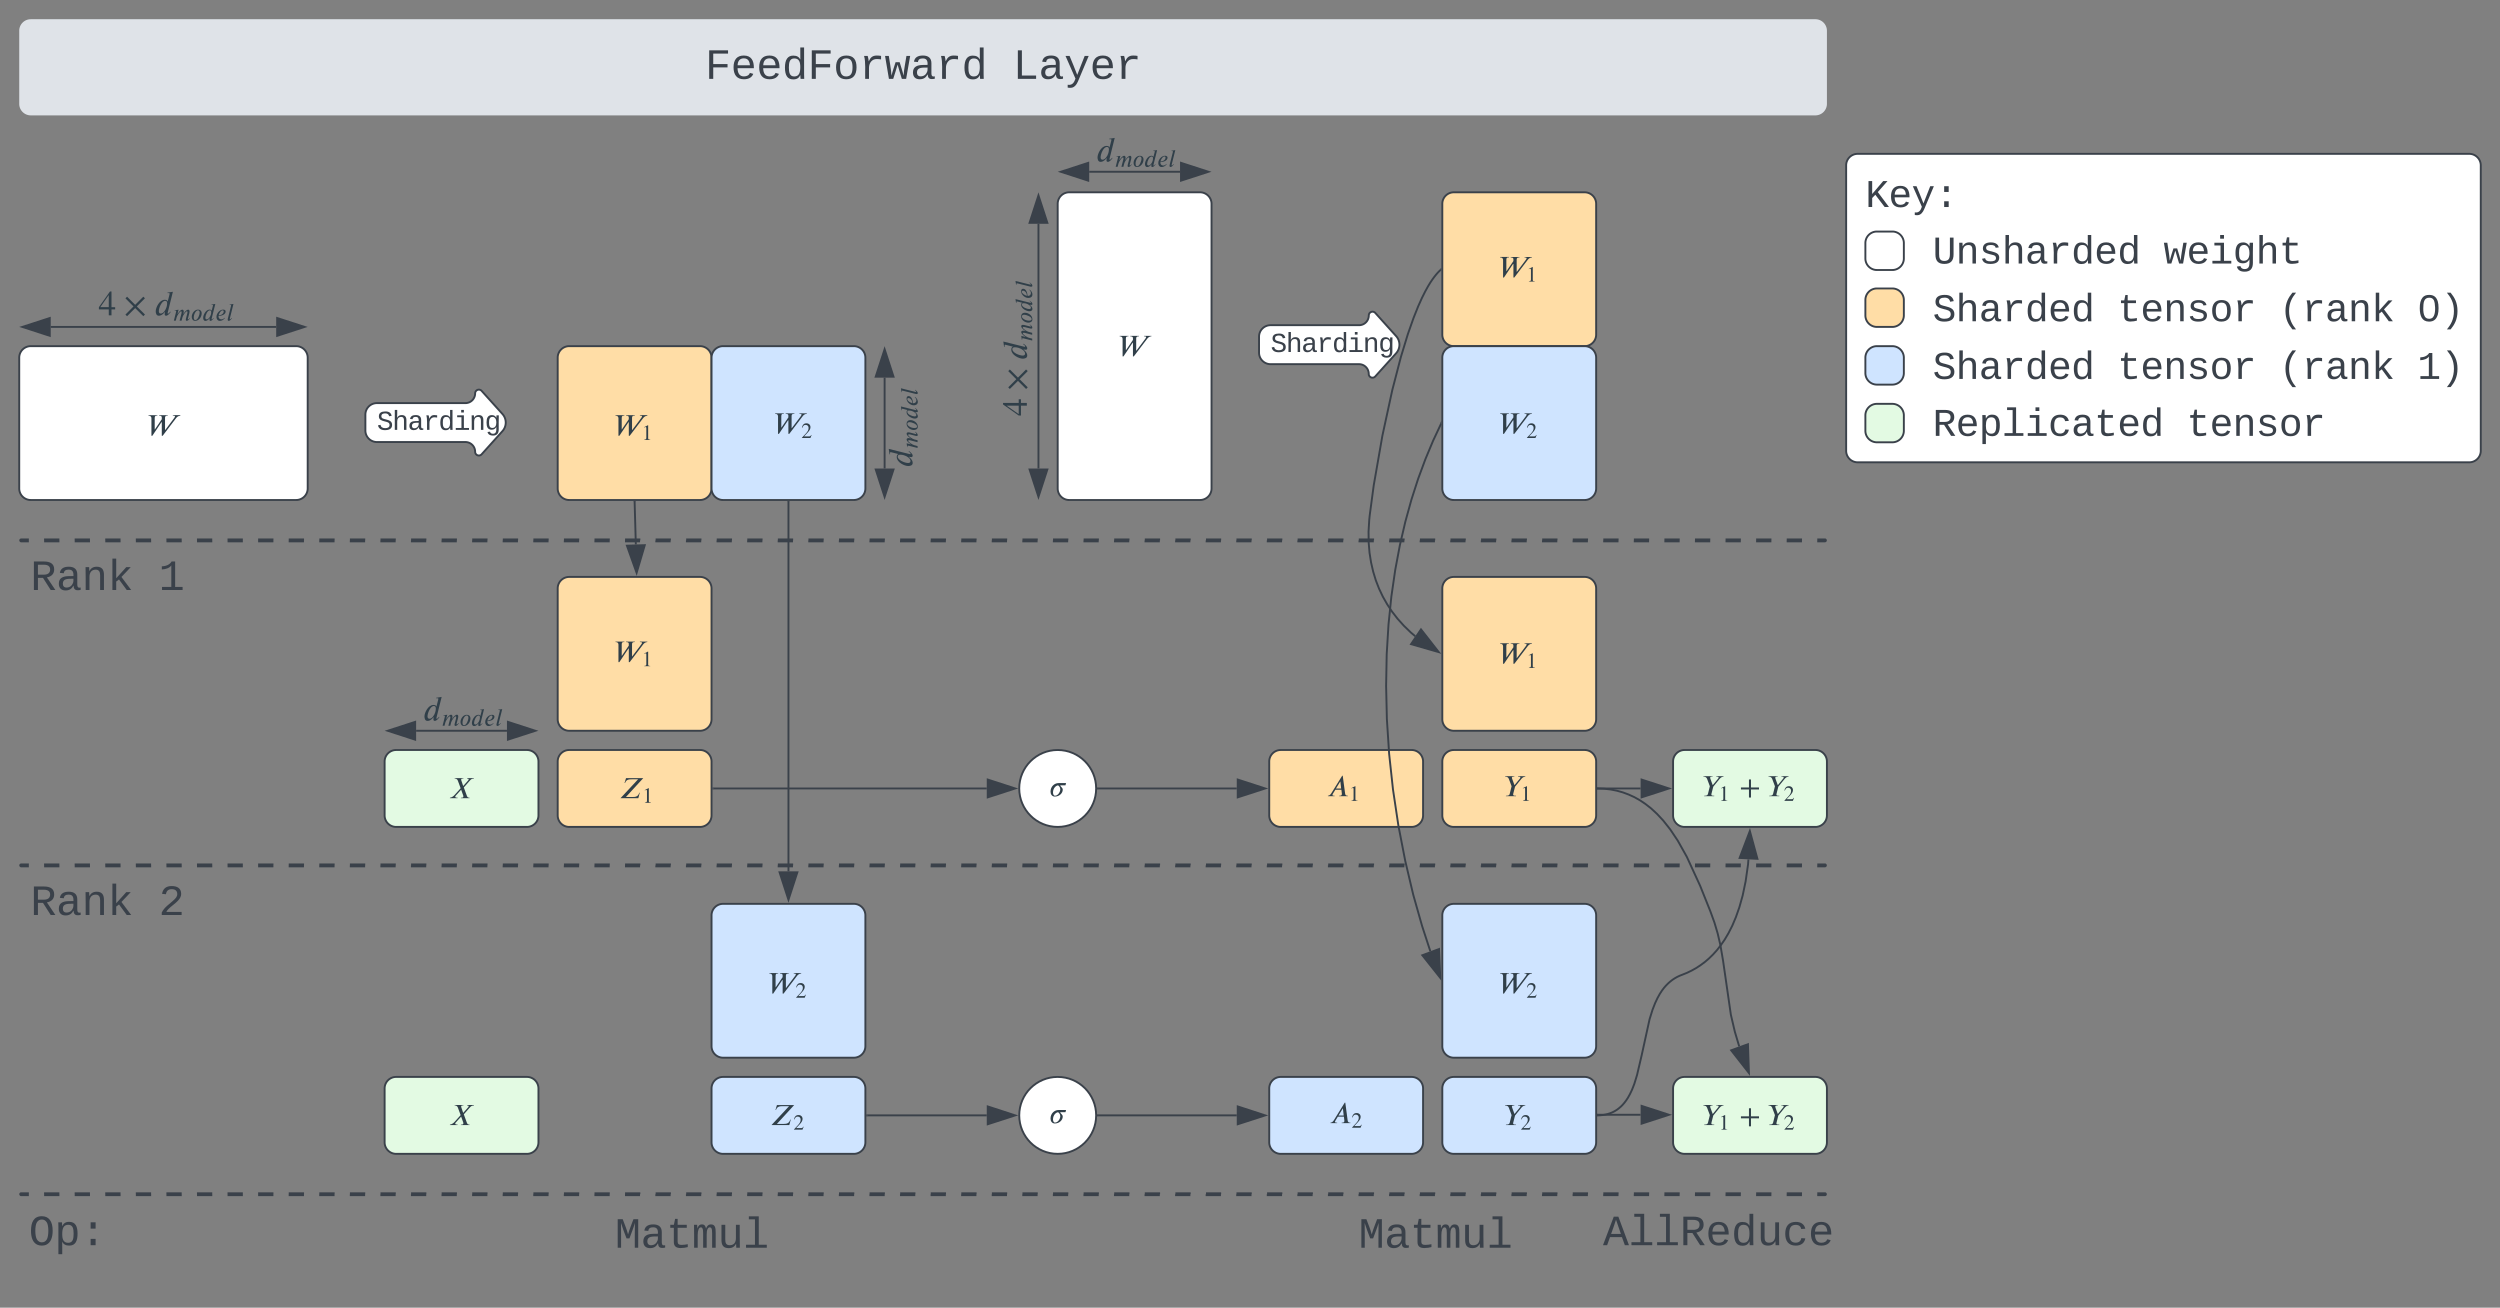 <svg xmlns="http://www.w3.org/2000/svg" xmlns:xlink="http://www.w3.org/1999/xlink" xmlns:lucid="lucid" width="1300" height="680"><rect width="100%" height="100%" fill="#808080" stroke="none"/><g transform="translate(0 0)" lucid:page-tab-id="zMt1U8CEEkL~"><path d="M290 186a6 6 0 0 1 6-6h68a6 6 0 0 1 6 6v68a6 6 0 0 1-6 6h-68a6 6 0 0 1-6-6z" stroke="#3a414a" fill="#ffdda6"/><use xlink:href="#a" transform="matrix(1,0,0,1,295,185) translate(12.996 42.225)"/><path d="M370 186a6 6 0 0 1 6-6h68a6 6 0 0 1 6 6v68a6 6 0 0 1-6 6h-68a6 6 0 0 1-6-6z" stroke="#3a414a" fill="#cfe4ff"/><use xlink:href="#b" transform="matrix(1,0,0,1,375,185) translate(20.331 42.538)"/><path d="M190 215.62a6 6 0 0 1 6-6h46a5.06 5.06 0 0 0 5.07-5.06 1.94 1.94 0 0 1 3.38-1.3l10.83 12.03a6.67 6.67 0 0 1 0 8.9l-10.83 12.04a1.94 1.94 0 0 1-3.38-1.3 5.06 5.06 0 0 0-5.07-5.07h-46a6 6 0 0 1-6-6z" stroke="#3a414a" fill="#fff"/><use xlink:href="#c" transform="matrix(1,0,0,1,195,204.494) translate(0.995 19.048)"/><path d="M10.85 288a6 6 0 0 1 6-6H117.8a6 6 0 0 1 6 6v18.38a6 6 0 0 1-6 6H16.84a6 6 0 0 1-6-6z" stroke="#000" stroke-opacity="0" fill="#fff" fill-opacity="0"/><use xlink:href="#d" transform="matrix(1,0,0,1,15.847,287) translate(0 19.813)"/><use xlink:href="#e" transform="matrix(1,0,0,1,15.847,287) translate(66.678 19.813)"/><path d="M10.85 457a6 6 0 0 1 6-6H117.8a6 6 0 0 1 6 6v18.38a6 6 0 0 1-6 6H16.84a6 6 0 0 1-6-6z" stroke="#000" stroke-opacity="0" fill="#fff" fill-opacity="0"/><use xlink:href="#d" transform="matrix(1,0,0,1,15.847,456) translate(0 19.813)"/><use xlink:href="#f" transform="matrix(1,0,0,1,15.847,456) translate(66.678 19.813)"/><path d="M10.5 281a.5.5 0 0 1 .5-.5h938a.5.5 0 0 1 .5.5.5.5 0 0 1-.5.5H11a.5.5 0 0 1-.5-.5z" fill="none"/><path d="M22.92 280.5h7.95m7.95 0h7.95m7.95 0h7.95m7.95 0h7.95m7.95 0h7.95m7.95 0h7.94m7.95 0h7.96m7.95 0h7.96m7.95 0h7.96m7.95 0h7.96m7.95 0h7.96m7.94 0h7.95m7.95 0h7.95m7.95 0h7.95m7.95 0h7.95m7.95 0h7.95m7.95 0h7.95m7.94 0h7.94m7.95 0h7.94m7.95 0h7.94m7.95 0h7.94m7.95 0h7.94m7.95 0h7.94m7.94 0h7.95m7.95 0h7.95m7.95 0h7.95m7.95 0h7.95m7.95 0h7.95m7.95 0h7.94m7.96 0h7.94m7.95 0h7.95m7.95 0h7.95m7.95 0h7.95m7.95 0h7.95m7.95 0h7.94m7.96 0h7.95m7.96 0h7.95m7.96 0h7.95m7.96 0H635m7.96 0h7.95m7.96 0h7.94m7.95 0h7.95m7.95 0h7.95m7.95 0h7.95m7.95 0h7.95m7.95 0h7.95m7.95 0h7.95m7.94 0h7.95m7.94 0H794m7.94 0h7.95m7.94 0h7.95m7.94 0h7.95m7.94 0h7.95m7.93 0h7.95m7.95 0h7.95m7.95 0h7.95m7.95 0h7.95m7.95 0h7.95m7.94 0h4.06l.07.02.08.03.06.05.05.05.05.06.05.07.02.08.02.07v.16l-.02.07-.03.08-.05.06-.05.05-.06.05-.07.05-.08.03h-.07l-.08.02h-3.98m-7.94 0h-7.95m-7.95 0h-7.95m-7.95 0h-7.95m-7.95 0h-7.95m-7.95 0h-7.95m-7.94 0h-7.96m-7.95 0h-7.96m-7.95 0h-7.96m-7.95 0h-7.96m-7.95 0h-7.96m-7.95 0h-7.96m-7.94 0h-7.95m-7.95 0h-7.95m-7.95 0h-7.95m-7.95 0h-7.95m-7.95 0h-7.95m-7.95 0h-7.95m-7.95 0h-7.94m-7.95 0h-7.94m-7.95 0h-7.94m-7.95 0h-7.94m-7.95 0h-7.94m-7.95 0h-7.94m-7.95 0h-7.93m-7.95 0h-7.95m-7.95 0h-7.95m-7.95 0h-7.95m-7.95 0h-7.95m-7.95 0h-7.94m-7.96 0h-7.94m-7.95 0h-7.95m-7.95 0h-7.95m-7.95 0h-7.95m-7.95 0h-7.95m-7.95 0h-7.94m-7.96 0h-7.95m-7.96 0h-7.95m-7.96 0h-7.95m-7.96 0H325m-7.96 0h-7.95m-7.96 0h-7.94m-7.95 0h-7.95m-7.95 0h-7.95m-7.95 0h-7.95m-7.95 0h-7.95m-7.95 0h-7.95m-7.95 0h-7.94m-7.94 0h-7.95m-7.94 0H166m-7.94 0h-7.95m-7.94 0h-7.95m-7.94 0h-7.95m-7.94 0h-7.94m-7.95 0h-7.95m-7.95 0h-7.95m-7.95 0h-7.95m-7.95 0h-7.95m-7.95 0h-7.95m-7.95 0h-4.05l-.07-.02-.08-.03-.06-.05-.05-.05-.05-.06-.04-.07-.04-.08v-.07l-.02-.08v-.08l.02-.07.03-.08.04-.06.05-.05.06-.05.07-.05.08-.03h.07l.08-.02h3.97" stroke="#3a414a" fill="none"/><path d="M303.3 630a6 6 0 0 1 6-6h100.93a6 6 0 0 1 6 6v18.38a6 6 0 0 1-6 6H309.3a6 6 0 0 1-6-6z" stroke="#000" stroke-opacity="0" fill="#fff" fill-opacity="0"/><use xlink:href="#g" transform="matrix(1,0,0,1,308.29,629) translate(11.493 19.813)"/><path d="M200 396a6 6 0 0 1 6-6h68a6 6 0 0 1 6 6v28a6 6 0 0 1-6 6h-68a6 6 0 0 1-6-6z" stroke="#3a414a" fill="#e3fae3"/><use xlink:href="#h" transform="matrix(1,0,0,1,205,395) translate(27.665 22.288)"/><path d="M870 396a6 6 0 0 1 6-6h68a6 6 0 0 1 6 6v28a6 6 0 0 1-6 6h-68a6 6 0 0 1-6-6z" stroke="#3a414a" fill="#e3fae3"/><use xlink:href="#i" transform="matrix(1,0,0,1,875,395) translate(12.996 20.35)"/><use xlink:href="#j" transform="matrix(1,0,0,1,875,395) translate(27.665 48.041)"/><use xlink:href="#k" transform="matrix(1,0,0,1,875,395) translate(12.996 75.732)"/><path d="M290 396a6 6 0 0 1 6-6h68a6 6 0 0 1 6 6v28a6 6 0 0 1-6 6h-68a6 6 0 0 1-6-6z" stroke="#3a414a" fill="#ffdda6"/><use xlink:href="#l" transform="matrix(1,0,0,1,295,395) translate(12.996 22.225)"/><path d="M10 16a6 6 0 0 1 6-6h928a6 6 0 0 1 6 6v38a6 6 0 0 1-6 6H16a6 6 0 0 1-6-6z" stroke="#000" stroke-opacity="0" fill="#dfe3e8"/><use xlink:href="#m" transform="matrix(1,0,0,1,15,15) translate(351.648 26)"/><use xlink:href="#n" transform="matrix(1,0,0,1,15,15) translate(511.674 26)"/><path d="M290 306a6 6 0 0 1 6-6h68a6 6 0 0 1 6 6v68a6 6 0 0 1-6 6h-68a6 6 0 0 1-6-6z" stroke="#3a414a" fill="#ffdda6"/><use xlink:href="#a" transform="matrix(1,0,0,1,295,305) translate(12.996 42.225)"/><path d="M200 566a6 6 0 0 1 6-6h68a6 6 0 0 1 6 6v28a6 6 0 0 1-6 6h-68a6 6 0 0 1-6-6z" stroke="#3a414a" fill="#e3fae3"/><use xlink:href="#h" transform="matrix(1,0,0,1,205,564.987) translate(27.665 22.288)"/><path d="M370 566a6 6 0 0 1 6-6h68a6 6 0 0 1 6 6v28a6 6 0 0 1-6 6h-68a6 6 0 0 1-6-6z" stroke="#3a414a" fill="#cfe4ff"/><use xlink:href="#o" transform="matrix(1,0,0,1,375,564.987) translate(12.996 22.225)"/><path d="M370 476a6 6 0 0 1 6-6h68a6 6 0 0 1 6 6v68a6 6 0 0 1-6 6h-68a6 6 0 0 1-6-6z" stroke="#3a414a" fill="#cfe4ff"/><use xlink:href="#b" transform="matrix(1,0,0,1,375,474.987) translate(20.331 42.225)"/><path d="M330 261l.63 22.12" stroke="#3a414a" fill="none"/><path d="M330.5 261l-1 .03v-.53h1z" stroke="#3a414a" stroke-width=".05" fill="#3a414a"/><path d="M331.04 297.88L326 283.75l9.28-.26z" stroke="#3a414a" fill="#3a414a"/><path d="M410 261v192.1" stroke="#3a414a" fill="none"/><path d="M410.5 261h-1v-.5h1z" stroke="#3a414a" stroke-width=".05" fill="#3a414a"/><path d="M410 467.87l-4.63-14.27h9.26z" stroke="#3a414a" fill="#3a414a"/><path d="M371 410h142.12" stroke="#3a414a" stroke-linejoin="round" fill="none"/><path d="M371 410.5h-.5v-1h.5z" stroke="#3a414a" stroke-width=".05" fill="#3a414a"/><path d="M527.88 410l-14.26 4.63v-9.26z" stroke="#3a414a" fill="#3a414a"/><path d="M654.7 175.1a6 6 0 0 1 6-6h46a5.06 5.06 0 0 0 5.07-5.05 1.94 1.94 0 0 1 3.4-1.3l10.82 12.03a6.67 6.67 0 0 1 0 8.92l-10.84 12.03a1.94 1.94 0 0 1-3.4-1.3 5.06 5.06 0 0 0-5.05-5.06h-46a6 6 0 0 1-6-6z" stroke="#3a414a" fill="#fff"/><use xlink:href="#c" transform="matrix(1,0,0,1,659.706,163.987) translate(0.995 19.048)"/><path d="M660 396a6 6 0 0 1 6-6h68a6 6 0 0 1 6 6v28a6 6 0 0 1-6 6h-68a6 6 0 0 1-6-6z" stroke="#3a414a" fill="#ffdda6"/><use xlink:href="#p" transform="matrix(1,0,0,1,665,395) translate(12.996 22.288)"/><path d="M750 396a6 6 0 0 1 6-6h68a6 6 0 0 1 6 6v28a6 6 0 0 1-6 6h-68a6 6 0 0 1-6-6z" stroke="#3a414a" fill="#ffdda6"/><use xlink:href="#q" transform="matrix(1,0,0,1,755,395) translate(13.496 22.225)"/><path d="M660 566a6 6 0 0 1 6-6h68a6 6 0 0 1 6 6v28a6 6 0 0 1-6 6h-68a6 6 0 0 1-6-6z" stroke="#3a414a" fill="#cfe4ff"/><use xlink:href="#o" transform="matrix(1,0,0,1,665,565) translate(12.996 22.288)"/><path d="M831 410h22.12" stroke="#3a414a" stroke-linejoin="round" fill="none"/><path d="M831 410.5h-.5v-1h.5z" stroke="#3a414a" stroke-width=".05" fill="#3a414a"/><path d="M867.88 410l-14.26 4.63v-9.26z" stroke="#3a414a" fill="#3a414a"/><path d="M831 579.98l1.1-.03 1.43-.15 1.3-.22 1.2-.3 1.1-.35 1.04-.4 1-.48.95-.54.92-.6.9-.7.9-.77.9-.9.9-1.05.94-1.23.96-1.47 1-1.8 1.1-2.3 1.2-3.07 1.4-4.55 2.4-10.23 4.13-18.82 1.56-5 1.35-3.46 1.24-2.63 1.17-2.1 1.12-1.72 1.1-1.47 1.1-1.25 1.1-1.1 1.1-.96 1.12-.86 1.15-.76 1.2-.68 1.25-.6 1.2-.48 2.64-1.05 2.48-1.2 2.4-1.34 2.27-1.5 2.22-1.65 2.14-1.84 2.1-2.05 2.07-2.3 2.02-2.6 2-2.9 1.96-3.33 1.93-3.8 1.88-4.44 1.82-5.18 1.72-6.13 1.53-7.32 1.26-8.8.2-2.64" stroke="#3a414a" stroke-linejoin="round" fill="none"/><path d="M831.03 580.48l-.53.02v-1l.5-.02z" stroke="#3a414a" stroke-width=".05" fill="#3a414a"/><path d="M909.92 432.12l3.94 14.47-9.26-.46z" stroke="#3a414a" fill="#3a414a"/><path d="M831 579.68h22.12" stroke="#3a414a" fill="none"/><path d="M831 580.18h-.5v-1h.5z" stroke="#3a414a" stroke-width=".05" fill="#3a414a"/><path d="M867.88 579.68l-14.26 4.64v-9.27z" stroke="#3a414a" fill="#3a414a"/><path d="M870 566a6 6 0 0 1 6-6h68a6 6 0 0 1 6 6v28a6 6 0 0 1-6 6h-68a6 6 0 0 1-6-6z" stroke="#3a414a" fill="#e3fae3"/><use xlink:href="#i" transform="matrix(1,0,0,1,875,565) translate(12.996 20.35)"/><use xlink:href="#j" transform="matrix(1,0,0,1,875,565) translate(27.665 48.041)"/><use xlink:href="#k" transform="matrix(1,0,0,1,875,565) translate(12.996 75.732)"/><path d="M750 566a6 6 0 0 1 6-6h68a6 6 0 0 1 6 6v28a6 6 0 0 1-6 6h-68a6 6 0 0 1-6-6z" stroke="#3a414a" fill="#cfe4ff"/><use xlink:href="#r" transform="matrix(1,0,0,1,755,565) translate(13.496 22.225)"/><path d="M10.5 450a.5.5 0 0 1 .5-.5h938a.5.5 0 0 1 .5.5.5.5 0 0 1-.5.5H11a.5.5 0 0 1-.5-.5z" fill="none"/><path d="M22.92 449.5h7.95m7.95 0h7.95m7.95 0h7.95m7.95 0h7.95m7.95 0h7.95m7.95 0h7.94m7.95 0h7.96m7.95 0h7.96m7.95 0h7.96m7.95 0h7.96m7.95 0h7.96m7.94 0h7.95m7.95 0h7.95m7.95 0h7.95m7.95 0h7.95m7.95 0h7.95m7.95 0h7.95m7.94 0h7.94m7.95 0h7.94m7.95 0h7.94m7.95 0h7.94m7.95 0h7.94m7.95 0h7.94m7.94 0h7.95m7.95 0h7.95m7.95 0h7.95m7.95 0h7.95m7.95 0h7.95m7.95 0h7.94m7.96 0h7.94m7.95 0h7.95m7.95 0h7.95m7.95 0h7.95m7.95 0h7.95m7.95 0h7.94m7.96 0h7.95m7.96 0h7.95m7.96 0h7.95m7.96 0H635m7.96 0h7.95m7.96 0h7.94m7.95 0h7.95m7.95 0h7.95m7.95 0h7.95m7.95 0h7.95m7.95 0h7.95m7.95 0h7.95m7.94 0h7.95m7.94 0H794m7.94 0h7.95m7.94 0h7.95m7.94 0h7.95m7.94 0h7.95m7.93 0h7.95m7.95 0h7.95m7.95 0h7.95m7.95 0h7.95m7.95 0h7.95m7.94 0h4.06l.07.02.08.03.06.05.05.05.05.06.05.07.02.08.02.07v.16l-.02.07-.03.08-.05.06-.05.05-.06.05-.07.05-.08.03h-.07l-.08.02h-3.98m-7.94 0h-7.95m-7.95 0h-7.95m-7.95 0h-7.95m-7.95 0h-7.95m-7.95 0h-7.95m-7.94 0h-7.96m-7.95 0h-7.96m-7.95 0h-7.96m-7.95 0h-7.96m-7.95 0h-7.96m-7.95 0h-7.96m-7.94 0h-7.95m-7.95 0h-7.95m-7.95 0h-7.95m-7.95 0h-7.95m-7.95 0h-7.95m-7.95 0h-7.95m-7.95 0h-7.94m-7.95 0h-7.94m-7.95 0h-7.94m-7.95 0h-7.94m-7.95 0h-7.94m-7.95 0h-7.94m-7.95 0h-7.93m-7.95 0h-7.95m-7.95 0h-7.95m-7.95 0h-7.95m-7.95 0h-7.95m-7.95 0h-7.94m-7.96 0h-7.94m-7.95 0h-7.95m-7.95 0h-7.95m-7.95 0h-7.95m-7.95 0h-7.95m-7.95 0h-7.94m-7.96 0h-7.95m-7.96 0h-7.95m-7.96 0h-7.95m-7.96 0H325m-7.96 0h-7.95m-7.96 0h-7.94m-7.95 0h-7.95m-7.95 0h-7.95m-7.95 0h-7.95m-7.95 0h-7.95m-7.95 0h-7.95m-7.95 0h-7.94m-7.94 0h-7.95m-7.94 0H166m-7.94 0h-7.95m-7.94 0h-7.95m-7.94 0h-7.95m-7.94 0h-7.94m-7.95 0h-7.95m-7.95 0h-7.95m-7.95 0h-7.95m-7.95 0h-7.95m-7.95 0h-7.95m-7.95 0h-4.05l-.07-.02-.08-.03-.06-.05-.05-.05-.05-.06-.04-.07-.04-.08v-.07l-.02-.08v-.08l.02-.07.03-.08.04-.06.05-.05.06-.05.07-.05.08-.03h.07l.08-.02h3.97" stroke="#3a414a" fill="none"/><path d="M10.5 621a.5.5 0 0 1 .5-.5h938a.5.5 0 0 1 .5.5.5.5 0 0 1-.5.5H11a.5.5 0 0 1-.5-.5z" fill="none"/><path d="M22.92 620.5h7.95m7.95 0h7.95m7.95 0h7.95m7.95 0h7.95m7.95 0h7.95m7.95 0h7.94m7.95 0h7.96m7.95 0h7.96m7.95 0h7.96m7.95 0h7.96m7.95 0h7.96m7.94 0h7.95m7.95 0h7.95m7.95 0h7.95m7.95 0h7.95m7.95 0h7.95m7.95 0h7.95m7.94 0h7.94m7.95 0h7.94m7.95 0h7.94m7.95 0h7.94m7.95 0h7.94m7.95 0h7.94m7.94 0h7.95m7.95 0h7.95m7.95 0h7.95m7.95 0h7.95m7.95 0h7.95m7.95 0h7.94m7.96 0h7.94m7.95 0h7.95m7.95 0h7.95m7.95 0h7.95m7.95 0h7.95m7.95 0h7.94m7.96 0h7.95m7.96 0h7.95m7.96 0h7.95m7.96 0H635m7.96 0h7.95m7.96 0h7.94m7.95 0h7.95m7.95 0h7.95m7.95 0h7.95m7.95 0h7.95m7.95 0h7.95m7.95 0h7.95m7.94 0h7.95m7.94 0H794m7.94 0h7.95m7.94 0h7.95m7.94 0h7.95m7.94 0h7.95m7.93 0h7.95m7.95 0h7.95m7.95 0h7.95m7.95 0h7.95m7.95 0h7.95m7.94 0h4.06l.07.02.08.03.06.05.05.05.05.06.05.07.02.08.02.07v.16l-.02.07-.03.08-.05.06-.05.05-.06.05-.07.05-.08.02-.07.02h-4.06m-7.94 0h-7.95m-7.95 0h-7.95m-7.95 0h-7.95m-7.95 0h-7.95m-7.95 0h-7.95m-7.94 0h-7.96m-7.95 0h-7.96m-7.95 0h-7.96m-7.95 0h-7.96m-7.95 0h-7.96m-7.95 0h-7.96m-7.94 0h-7.95m-7.95 0h-7.95m-7.95 0h-7.95m-7.95 0h-7.95m-7.95 0h-7.95m-7.95 0h-7.95m-7.95 0h-7.94m-7.95 0h-7.94m-7.95 0h-7.94m-7.95 0h-7.94m-7.95 0h-7.94m-7.95 0h-7.94m-7.95 0h-7.93m-7.95 0h-7.95m-7.95 0h-7.95m-7.95 0h-7.95m-7.95 0h-7.95m-7.95 0h-7.94m-7.96 0h-7.94m-7.95 0h-7.95m-7.95 0h-7.95m-7.95 0h-7.95m-7.95 0h-7.95m-7.95 0h-7.94m-7.96 0h-7.95m-7.96 0h-7.95m-7.96 0h-7.95m-7.96 0H325m-7.96 0h-7.95m-7.96 0h-7.94m-7.95 0h-7.95m-7.95 0h-7.95m-7.95 0h-7.95m-7.95 0h-7.95m-7.95 0h-7.95m-7.95 0h-7.94m-7.94 0h-7.95m-7.94 0H166m-7.94 0h-7.95m-7.94 0h-7.95m-7.94 0h-7.95m-7.94 0h-7.94m-7.95 0h-7.95m-7.95 0h-7.95m-7.95 0h-7.95m-7.95 0h-7.95m-7.95 0h-7.95m-7.95 0h-4.05l-.07-.02-.08-.03-.06-.05-.05-.05-.05-.06-.04-.07-.04-.08v-.07l-.02-.08v-.08l.02-.07.03-.08.04-.06.05-.05.06-.05.07-.05.08-.02.07-.02h4.05" stroke="#3a414a" fill="none"/><path d="M690 630a6 6 0 0 1 6-6h100.94a6 6 0 0 1 6 6v18.38a6 6 0 0 1-6 6H696a6 6 0 0 1-6-6z" stroke="#000" stroke-opacity="0" fill="#fff" fill-opacity="0"/><use xlink:href="#g" transform="matrix(1,0,0,1,695,629) translate(11.493 19.813)"/><path d="M837.06 630a6 6 0 0 1 6-6H944a6 6 0 0 1 6 6v18.38a6 6 0 0 1-6 6H843.06a6 6 0 0 1-6-6z" stroke="#000" stroke-opacity="0" fill="#fff" fill-opacity="0"/><use xlink:href="#s" transform="matrix(1,0,0,1,842.059,629) translate(-8.51 18.5)"/><path d="M319.06 214.2h21.88v16.24h-21.88z" fill="#fff" fill-opacity="0"/><path d="M336.64 215.93l-.06.26c-1.06.04-1.74.7-2.14 1.22l-7 9.2h-.46v-7.06h-.18l-4.74 7.06h-.46v-9.1c0-.87-.53-1.33-1.42-1.33h-.16l.06-.27h4.6l-.06.26h-.12c-.62 0-1.2 0-1.2 1.12v6.02h.07l3.6-5.3v-.97c0-.5-.3-.88-1.3-.88h-.13l.06-.27h4.56l-.07.26h-.3c-1 0-1.13.58-1.13 1.14v6.3h.1l4.44-5.9c.28-.35.65-.85.65-1.15 0-.27-.2-.4-.87-.4h-.27l.07-.27h3.87M338.13 228.76h-3.1v-.17c.82-.06 1.06-.3 1.06-.92v-5.06c0-.4-.1-.56-.35-.56-.1 0-.3.06-.5.14l-.3.1v-.15l2-1.03.1.04v6.74c0 .48.24.7 1.08.7v.16" fill="#303f49"/><path d="M319.06 331.88h21.88v16.24h-21.88z" fill="#fff" fill-opacity="0"/><path d="M336.64 333.62l-.06.25c-1.06.05-1.74.7-2.14 1.23l-7 9.2h-.46v-7.06h-.18l-4.74 7.06h-.46v-9.1c0-.87-.53-1.33-1.42-1.33h-.16l.06-.25h4.6l-.06.25h-.12c-.62 0-1.2 0-1.2 1.14v6.03h.07l3.6-5.3v-.98c0-.5-.3-.88-1.3-.88h-.13l.06-.25h4.56l-.07.25h-.3c-1 0-1.13.6-1.13 1.15v6.3h.1l4.44-5.9c.28-.35.65-.85.65-1.15 0-.25-.2-.4-.87-.4h-.27l.07-.25h3.87M338.13 346.44h-3.1v-.17c.82-.04 1.06-.28 1.06-.9v-5.07c0-.4-.1-.56-.35-.56-.1 0-.3.06-.5.14l-.3.1v-.15l2-1.02.1.04v6.74c0 .5.24.7 1.08.7v.16" fill="#303f49"/><path d="M402.04 213.2h21.88v16.23h-21.88z" fill="#fff" fill-opacity="0"/><path d="M419.62 214.92l-.06.26c-1.06.04-1.74.7-2.14 1.23l-7 9.2h-.46v-7.05h-.18l-4.74 7.05h-.46v-9.08c0-.88-.53-1.34-1.42-1.34H403l.06-.26h4.6l-.06.26h-.12c-.62 0-1.2 0-1.2 1.13v6.03h.07l3.6-5.3v-.97c0-.5-.3-.88-1.3-.88h-.13l.07-.26h4.54l-.07.26h-.28c-1 0-1.15.6-1.15 1.15v6.3h.1l4.44-5.9c.26-.35.63-.85.63-1.15 0-.26-.2-.4-.87-.4h-.27l.06-.26h3.86M422.02 226.2l-.6 1.55h-4.43v-.14l2-2.12c1.06-1.12 1.47-1.98 1.47-2.94 0-1.03-.6-1.6-1.57-1.6-.8 0-1.2.37-1.66 1.48l-.24-.06c.24-1.32.96-2.25 2.35-2.25 1.28 0 2.1.88 2.1 2 0 .9-.45 1.74-1.45 2.8l-1.87 2h2.65c.47 0 .7-.14 1.08-.77" fill="#303f49"/><path d="M399.06 504.26h21.88v16.24h-21.88z" fill="#fff" fill-opacity="0"/><path d="M416.64 506l-.06.25c-1.06.05-1.74.7-2.14 1.23l-7 9.2h-.46v-7.06h-.18l-4.74 7.06h-.46v-9.1c0-.87-.53-1.33-1.42-1.33h-.16l.06-.25h4.6l-.06.25h-.12c-.62 0-1.2 0-1.2 1.13v6.03h.07l3.6-5.3v-.97c0-.5-.3-.88-1.3-.88h-.13l.06-.25h4.56l-.07.25h-.3c-1 0-1.13.6-1.13 1.15v6.3h.1l4.44-5.9c.28-.35.65-.85.65-1.15 0-.25-.2-.4-.87-.4h-.27l.07-.25h3.87M419.04 517.27l-.6 1.55H414v-.14l2.02-2.13c1.06-1.12 1.47-1.98 1.47-2.93 0-1.03-.62-1.6-1.58-1.6-.8 0-1.2.36-1.66 1.47l-.24-.07c.24-1.32.96-2.24 2.35-2.24 1.28 0 2.1.86 2.1 1.97 0 .9-.45 1.74-1.45 2.8l-1.87 2h2.65c.47 0 .7-.13 1.08-.76" fill="#303f49"/><path d="M233.53 402.9h12.94v14.2h-12.94z" fill="#fff" fill-opacity="0"/><path d="M246.46 404.63l-.06.25h-.06c-1.1 0-1.57.5-2.16 1.2l-3 3.4 1.55 4.23c.2.56.46 1.1 1.26 1.1h.2l-.05.26h-4.5l.07-.26h.18c.6 0 1.07-.06 1.07-.65 0-.13-.02-.26-.06-.42l-1.1-3.1-2.9 3.2c-.13.17-.18.32-.18.46 0 .3.3.5.9.5h.35l-.07.26h-3.97l.06-.26c.85-.1 1.64-.6 2.23-1.23l3.32-3.67-1.36-3.7c-.18-.5-.46-1.32-1.64-1.32h-.14l.06-.25H241l-.06.25h-.3c-.48 0-.84.07-.84.56 0 .13.04.27.1.45l.96 2.85 2.62-2.94c.14-.17.24-.36.24-.53-.02-.26-.2-.4-.72-.4h-.15l.07-.24h3.54" fill="#303f49"/><path d="M233.53 572.88h12.94v14.22h-12.94z" fill="#fff" fill-opacity="0"/><path d="M246.46 574.6l-.06.27h-.06c-1.1 0-1.57.5-2.16 1.18l-3 3.4 1.55 4.25c.2.54.46 1.1 1.26 1.1h.2l-.05.24h-4.5l.07-.25h.18c.6 0 1.07-.08 1.07-.67 0-.13-.02-.25-.06-.4l-1.1-3.1-2.9 3.2c-.13.16-.18.3-.18.45 0 .3.3.5.9.5h.35l-.07.26h-3.97l.06-.25c.85-.12 1.64-.6 2.23-1.24l3.32-3.67-1.36-3.7c-.18-.5-.46-1.33-1.64-1.33h-.14l.06-.25H241l-.06.25h-.3c-.48 0-.84.06-.84.56 0 .13.04.27.1.45l.96 2.86 2.62-2.94c.14-.18.24-.37.24-.55-.02-.25-.2-.38-.72-.38h-.15l.07-.25h3.54" fill="#303f49"/><path d="M321.7 402.9h19.58v16.23H321.7z" fill="#fff" fill-opacity="0"/><path d="M334.5 404.63l-9.03 9.82h3.48c1.5 0 2.9-.18 3.47-2.24h.25l-.73 2.86h-9.28l9.15-9.84h-3.22c-1.53 0-2.95.1-3.56 1.93h-.27l.77-2.52h9M338.48 417.45h-3.12v-.17c.83-.04 1.07-.28 1.07-.9v-5.07c0-.38-.1-.54-.34-.54-.12 0-.3.05-.5.13l-.32.1v-.15l2.02-1.03.1.03v6.74c0 .48.23.68 1.08.68v.17" fill="#303f49"/><path d="M400.2 572.88h19.6v16.24h-19.6z" fill="#fff" fill-opacity="0"/><path d="M413 574.6l-9.02 9.84h3.48c1.5 0 2.9-.18 3.46-2.24h.26l-.74 2.84h-9.27l9.15-9.83h-3.23c-1.54 0-2.96.1-3.57 1.94h-.27l.76-2.52h9M417.9 585.9l-.62 1.54h-4.42v-.14l2-2.13c1.07-1.12 1.48-1.98 1.48-2.94 0-1.02-.6-1.6-1.57-1.6-.8 0-1.2.37-1.66 1.48l-.23-.05c.24-1.32.96-2.24 2.35-2.24 1.28 0 2.1.88 2.1 2 0 .88-.45 1.73-1.45 2.8l-1.87 1.98h2.65c.47 0 .7-.12 1.08-.76" fill="#303f49"/><path d="M10 186a6 6 0 0 1 6-6h138a6 6 0 0 1 6 6v68a6 6 0 0 1-6 6H16a6 6 0 0 1-6-6z" stroke="#3a414a" fill="#fff"/><path d="M76.2 214.2h17.6v14.22H76.2z" fill="#fff"/><path d="M93.8 215.93l-.08.26c-1.05.04-1.74.7-2.14 1.22l-7 9.2h-.45v-7.06h-.18l-4.74 7.06h-.46v-9.1c0-.87-.52-1.33-1.42-1.33h-.16l.07-.27h4.6l-.07.26h-.1c-.63 0-1.22 0-1.22 1.12v6.02h.08l3.6-5.3v-.97c0-.5-.3-.88-1.3-.88h-.13l.05-.27h4.55l-.06.26h-.3c-.98 0-1.12.58-1.12 1.14v6.3h.1l4.43-5.9c.28-.35.64-.85.64-1.15 0-.27-.22-.4-.87-.4h-.27l.06-.27h3.87" fill="#303f49"/><path d="M550 106a6 6 0 0 1 6-6h68a6 6 0 0 1 6 6v148a6 6 0 0 1-6 6h-68a6 6 0 0 1-6-6z" stroke="#3a414a" fill="#fff"/><path d="M581.2 172.9h17.6v14.2h-17.6z" fill="#fff"/><path d="M598.8 174.63l-.08.25c-1.05.05-1.74.7-2.14 1.23l-7 9.2h-.45v-7.05h-.18l-4.74 7.06h-.46v-9.08c0-.87-.52-1.34-1.42-1.34h-.16l.07-.25h4.6l-.07.25h-.1c-.63 0-1.22 0-1.22 1.14v6.02h.08l3.6-5.3v-.98c0-.5-.3-.88-1.3-.88h-.13l.05-.25h4.55l-.06.25h-.3c-.98 0-1.12.6-1.12 1.15v6.3h.1l4.43-5.9c.27-.35.64-.84.64-1.15 0-.25-.22-.4-.87-.4h-.27l.06-.25h3.87" fill="#303f49"/><path d="M690 401.88h18.7v16.24H690z" fill="#fff" fill-opacity="0"/><path d="M700.94 414.04h-4.55v-.25h.24c.9 0 1.15-.35 1.15-1l-.04-.32-.2-1.8h-3.17l-1.35 2.23c-.1.14-.16.3-.16.43 0 .28.26.46.68.46h.46v.24h-3.48v-.25c.56-.07 1.15-.27 1.72-1.2l5.7-9.2h.28l1.24 9.27c.1.78.5 1.12 1.18 1.12h.26v.24m-3.5-3.96l-.4-3.62h-.1l-2.2 3.62h2.7M705.9 416.44h-3.12v-.17c.84-.04 1.08-.28 1.08-.9v-5.07c0-.4-.1-.56-.34-.56-.12 0-.3.06-.5.14l-.32.1v-.15l2.02-1.02.1.04v6.74c0 .5.23.7 1.08.7v.16" fill="#303f49"/><path d="M691.3 571.87H710v16.24h-18.7z" fill="#fff" fill-opacity="0"/><path d="M702.23 584.03h-4.55v-.25h.26c.9 0 1.15-.34 1.15-.98 0-.1-.03-.22-.05-.33l-.2-1.8h-3.17l-1.34 2.23c-.1.13-.16.3-.16.4.02.3.28.48.7.48h.45v.25h-3.48v-.25c.56-.07 1.15-.26 1.73-1.2l5.68-9.2h.3l1.24 9.28c.1.78.5 1.12 1.18 1.12h.25v.25m-3.5-3.96l-.4-3.62h-.1l-2.2 3.62h2.7M708.1 584.88l-.62 1.55h-4.4v-.14l2-2.14c1.06-1.12 1.47-1.98 1.47-2.94 0-1.02-.6-1.6-1.57-1.6-.8 0-1.2.37-1.66 1.48l-.24-.06c.24-1.32.96-2.25 2.35-2.25 1.28 0 2.1.86 2.1 1.98 0 .9-.45 1.74-1.46 2.8l-1.86 2h2.65c.48 0 .7-.13 1.1-.77" fill="#303f49"/><path d="M750 106a6 6 0 0 1 6-6h68a6 6 0 0 1 6 6v68a6 6 0 0 1-6 6h-68a6 6 0 0 1-6-6z" stroke="#3a414a" fill="#ffdda6"/><use xlink:href="#a" transform="matrix(1,0,0,1,755,105) translate(12.996 42.225)"/><path d="M779.06 131.88h21.88v16.24h-21.88z" fill="#fff" fill-opacity="0"/><path d="M796.64 133.62l-.06.25c-1.06.05-1.74.7-2.14 1.23l-7 9.2h-.46v-7.06h-.18l-4.74 7.06h-.46v-9.1c0-.86-.53-1.33-1.42-1.33h-.16l.06-.25h4.6l-.06.25h-.12c-.62 0-1.2 0-1.2 1.14v6.03h.07l3.6-5.3v-.98c0-.5-.3-.88-1.3-.88h-.13l.07-.25h4.56l-.07.25h-.3c-.98 0-1.13.6-1.13 1.15v6.3h.1l4.44-5.9c.28-.35.64-.85.64-1.15 0-.26-.2-.4-.86-.4h-.27l.07-.25h3.87M798.13 146.44h-3.1v-.17c.82-.05 1.06-.28 1.06-.9v-5.07c0-.4-.1-.56-.35-.56-.1 0-.3.06-.5.14l-.3.1v-.14l2-1.03.1.04v6.74c0 .5.24.7 1.08.7v.16" fill="#303f49"/><path d="M750 186a6 6 0 0 1 6-6h68a6 6 0 0 1 6 6v68a6 6 0 0 1-6 6h-68a6 6 0 0 1-6-6z" stroke="#3a414a" fill="#cfe4ff"/><use xlink:href="#t" transform="matrix(1,0,0,1,755,185) translate(12.996 42.225)"/><path d="M779.06 213.2h21.88v16.23h-21.88z" fill="#fff" fill-opacity="0"/><path d="M796.64 214.92l-.06.26c-1.06.04-1.74.7-2.14 1.23l-7 9.2h-.46v-7.05h-.18l-4.74 7.05h-.46v-9.08c0-.88-.53-1.34-1.42-1.34h-.16l.06-.26h4.6l-.06.26h-.12c-.62 0-1.2 0-1.2 1.13v6.03h.07l3.6-5.3v-.97c0-.5-.3-.88-1.3-.88h-.13l.07-.26h4.56l-.07.26h-.3c-.98 0-1.13.6-1.13 1.15v6.3h.1l4.44-5.9c.28-.35.64-.85.64-1.15 0-.26-.2-.4-.86-.4h-.27l.07-.26h3.87M799.04 226.2l-.6 1.55H794v-.14l2.02-2.12c1.06-1.12 1.47-1.98 1.47-2.94 0-1.03-.62-1.6-1.58-1.6-.8 0-1.2.37-1.66 1.48l-.24-.06c.24-1.32.96-2.25 2.35-2.25 1.28 0 2.1.88 2.1 2 0 .9-.45 1.74-1.45 2.8l-1.87 2h2.64c.47 0 .7-.14 1.08-.77" fill="#303f49"/><path d="M750 306a6 6 0 0 1 6-6h68a6 6 0 0 1 6 6v68a6 6 0 0 1-6 6h-68a6 6 0 0 1-6-6z" stroke="#3a414a" fill="#ffdda6"/><use xlink:href="#a" transform="matrix(1,0,0,1,755,305) translate(12.996 42.225)"/><path d="M779.06 332.76h21.88V349h-21.88z" fill="#fff" fill-opacity="0"/><path d="M796.64 334.5l-.06.25c-1.06.05-1.74.7-2.14 1.23l-7 9.2h-.46v-7.06h-.18l-4.74 7.06h-.46v-9.1c0-.86-.53-1.33-1.42-1.33h-.16l.06-.25h4.6l-.06.25h-.12c-.62 0-1.2 0-1.2 1.14v6h.07l3.6-5.3v-.97c0-.5-.3-.88-1.3-.88h-.13l.07-.25h4.56l-.07.25h-.3c-.98 0-1.13.6-1.13 1.15v6.3h.1l4.44-5.9c.28-.35.64-.85.64-1.15 0-.25-.2-.4-.86-.4h-.27l.07-.25h3.87M798.13 347.32h-3.1v-.17c.82-.04 1.06-.28 1.06-.9v-5.07c0-.38-.1-.56-.35-.56-.1 0-.3.06-.5.14l-.3.1v-.14l2-1.03.1.02v6.74c0 .5.24.7 1.08.7v.16" fill="#303f49"/><path d="M750 476a6 6 0 0 1 6-6h68a6 6 0 0 1 6 6v68a6 6 0 0 1-6 6h-68a6 6 0 0 1-6-6z" stroke="#3a414a" fill="#cfe4ff"/><use xlink:href="#t" transform="matrix(1,0,0,1,755,474.987) translate(12.996 42.225)"/><path d="M779.06 504.26h21.88v16.24h-21.88z" fill="#fff" fill-opacity="0"/><path d="M796.64 506l-.06.25c-1.06.05-1.74.7-2.14 1.23l-7 9.2h-.46v-7.06h-.18l-4.74 7.06h-.46v-9.1c0-.87-.53-1.33-1.42-1.33h-.16l.06-.25h4.6l-.06.25h-.12c-.62 0-1.2 0-1.2 1.13v6.03h.07l3.6-5.3v-.97c0-.5-.3-.88-1.3-.88h-.13l.07-.25h4.56l-.07.25h-.3c-.98 0-1.13.6-1.13 1.15v6.3h.1l4.44-5.9c.28-.35.64-.85.64-1.15 0-.25-.2-.4-.86-.4h-.27l.07-.25h3.87M799.04 517.27l-.6 1.55H794v-.14l2.02-2.13c1.06-1.12 1.47-1.98 1.47-2.93 0-1.03-.62-1.6-1.58-1.6-.8 0-1.2.36-1.66 1.47l-.24-.07c.24-1.32.96-2.24 2.35-2.24 1.28 0 2.1.86 2.1 1.97 0 .9-.45 1.74-1.45 2.8l-1.87 2h2.64c.47 0 .7-.13 1.08-.76" fill="#303f49"/><path d="M782.1 401.88h15.8v16.24h-15.8z" fill="#fff" fill-opacity="0"/><path d="M793.2 403.62l-.07.25c-.87.07-1.48.5-1.98 1.1l-3.33 4.1-.95 3.73c-.03.14-.04.24-.04.4 0 .35.28.6 1.2.6h.33l-.06.24h-5.24l.06-.25h.27c1.22 0 1.54-.46 1.67-1l.97-3.93-1.42-3.8c-.27-.7-.73-1.2-1.96-1.2l.06-.25h4.78l-.07.25h-.3c-.8 0-.93.24-.93.64 0 .15.08.33.12.44l1.2 3.3h.06l2.78-3.38c.2-.24.25-.37.25-.54 0-.3-.32-.45-1.25-.45l.06-.25h3.8M795.1 416.44h-3.12v-.17c.83-.04 1.07-.28 1.07-.9v-5.07c0-.4-.1-.56-.34-.56-.1 0-.3.06-.5.14l-.3.1v-.15l2.02-1.02.1.04v6.74c0 .5.23.7 1.07.7v.16" fill="#303f49"/><path d="M782.1 572.88h15.8v16.24h-15.8z" fill="#fff" fill-opacity="0"/><path d="M793.2 574.6l-.07.27c-.87.06-1.48.5-1.98 1.1l-3.33 4.1-.95 3.73c-.03.14-.04.24-.04.4 0 .35.28.6 1.2.6h.33l-.06.24h-5.24l.06-.25h.27c1.22 0 1.54-.46 1.67-1l.97-3.93-1.42-3.8c-.27-.7-.73-1.2-1.96-1.2l.06-.25h4.78l-.07.25h-.3c-.8 0-.93.24-.93.64 0 .15.08.33.12.44l1.2 3.3h.06l2.78-3.38c.2-.24.25-.37.25-.54 0-.3-.32-.45-1.25-.45l.06-.25h3.8M796 585.9l-.6 1.54h-4.43v-.14l2-2.13c1.07-1.12 1.48-1.98 1.48-2.94 0-1.02-.6-1.6-1.57-1.6-.8 0-1.2.37-1.66 1.48l-.24-.05c.24-1.32.96-2.24 2.35-2.24 1.28 0 2.1.88 2.1 2 0 .88-.45 1.73-1.46 2.8l-1.86 1.98h2.65c.48 0 .72-.12 1.1-.76" fill="#303f49"/><path d="M885.18 401.88h49.64v16.24h-49.64z" fill="#fff" fill-opacity="0"/><path d="M896.28 403.62l-.07.25c-.87.07-1.47.5-1.97 1.1l-3.34 4.1-.95 3.73c-.03.14-.05.24-.05.4 0 .35.3.6 1.22.6h.32l-.07.24h-5.24l.07-.25h.27c1.23 0 1.55-.46 1.68-1l.97-3.93-1.42-3.8c-.27-.7-.73-1.2-1.96-1.2l.06-.25h4.78l-.07.25h-.3c-.8 0-.92.24-.92.64 0 .15.08.33.1.44l1.2 3.3h.07l2.78-3.38c.2-.24.26-.37.26-.54 0-.3-.35-.45-1.27-.45l.06-.25h3.78M898.17 416.44h-3.12v-.17c.84-.04 1.08-.28 1.08-.9v-5.07c0-.4-.1-.56-.34-.56-.13 0-.32.06-.52.14l-.3.1v-.15l2-1.02.12.04v6.74c0 .5.22.7 1.07.7v.16M914.67 410.53h-4.16v4.17h-1.05v-4.17h-4.17v-1.05h4.17v-4.17h1.05v4.18h4.17v1.05M930.1 403.62l-.05.25c-.88.07-1.48.5-1.98 1.1l-3.34 4.1-.94 3.73c-.04.14-.06.24-.06.4 0 .35.3.6 1.22.6h.32l-.07.24h-5.23l.07-.25h.27c1.24 0 1.56-.46 1.7-1l.96-3.93-1.42-3.8c-.27-.7-.74-1.2-1.96-1.2l.06-.25h4.77l-.05.25h-.3c-.8 0-.93.24-.93.64 0 .15.08.33.1.44l1.2 3.3h.07l2.77-3.38c.2-.24.26-.37.26-.54 0-.3-.34-.45-1.26-.45l.06-.25h3.78M932.9 414.9l-.6 1.54h-4.4v-.14l2-2.13c1.06-1.12 1.47-1.98 1.47-2.94 0-1.02-.62-1.6-1.58-1.6-.82 0-1.2.37-1.66 1.48l-.24-.05c.24-1.32.96-2.24 2.35-2.24 1.27 0 2.1.88 2.1 2 0 .9-.46 1.73-1.46 2.8l-1.87 1.98h2.64c.47 0 .7-.12 1.08-.75" fill="#303f49"/><path d="M885.18 572.88h49.64v16.24h-49.64z" fill="#fff" fill-opacity="0"/><path d="M896.28 574.6l-.07.27c-.87.06-1.47.5-1.97 1.1l-3.34 4.1-.95 3.73c-.03.14-.05.24-.05.4 0 .35.3.6 1.22.6h.32l-.07.24h-5.24l.07-.25h.27c1.23 0 1.55-.46 1.68-1l.97-3.93-1.42-3.8c-.27-.7-.73-1.2-1.96-1.2l.06-.25h4.78l-.07.25h-.3c-.8 0-.92.24-.92.64 0 .15.08.33.1.44l1.2 3.3h.07l2.78-3.38c.2-.24.26-.37.26-.54 0-.3-.35-.45-1.27-.45l.06-.25h3.78M898.17 587.44h-3.12v-.17c.84-.05 1.08-.28 1.08-.9v-5.07c0-.4-.1-.56-.34-.56-.13 0-.32.06-.52.14l-.3.1v-.15l2-1.02.12.04v6.74c0 .5.22.7 1.07.7v.16M914.67 581.53h-4.16v4.17h-1.05v-4.17h-4.17v-1.05h4.17v-4.17h1.05v4.18h4.17v1.05M930.1 574.6l-.05.27c-.88.06-1.48.5-1.98 1.1l-3.34 4.1-.94 3.73c-.04.14-.06.24-.06.4 0 .35.3.6 1.22.6h.32l-.07.24h-5.23l.07-.25h.27c1.24 0 1.56-.46 1.7-1l.96-3.93-1.42-3.8c-.27-.7-.74-1.2-1.96-1.2l.06-.25h4.77l-.05.25h-.3c-.8 0-.93.24-.93.64 0 .15.08.33.1.44l1.2 3.3h.07l2.77-3.38c.2-.24.26-.37.26-.54 0-.3-.34-.45-1.26-.45l.06-.25h3.78M932.9 585.9l-.6 1.54h-4.4v-.14l2-2.13c1.06-1.12 1.47-1.98 1.47-2.94 0-1.02-.62-1.6-1.58-1.6-.82 0-1.2.37-1.66 1.48l-.24-.05c.24-1.32.96-2.24 2.35-2.24 1.27 0 2.1.88 2.1 2 0 .88-.46 1.73-1.46 2.8l-1.87 1.98h2.64c.47 0 .7-.12 1.08-.76" fill="#303f49"/><path d="M749.13 140.33l-.23.2-.65.64-.72.75-.78.9-.86 1.08-.98 1.33-1.1 1.63-1.24 2.04-1.44 2.6-1.68 3.35-2 4.45-2.4 6.02-2.95 8.37-3.64 11.93-4.47 17.22-5.15 23.74-4.5 25.78-2.1 15.68-.24 2.4-.36 6.04.07 5.67.45 5.34.8 5.04 1.1 4.76 1.38 4.53 1.67 4.3 1.96 4.13 2.25 3.97 2.55 3.83 2.88 3.72 3.24 3.6 3.66 3.55 2.3 1.93" stroke="#3a414a" stroke-linejoin="round" fill="none"/><path d="M749.5 140.67l-.05.05-.67-.75.72-.64z" stroke="#3a414a" stroke-width=".05" fill="#3a414a"/><path d="M748.16 339.1l-14.42-4.14 5.18-7.68z" stroke="#3a414a" fill="#3a414a"/><path d="M749.3 220.46l-4.08 8.7-4.02 9.63-3.77 10.2-3.48 10.8-3.16 11.45-2.84 12.18-2.43 12.94-2 13.77-1.5 14.63-.94 15.54-.3 16.43.4 17.27 1.17 18 2 18.5 2.8 18.72 3.57 18.44 4.17 17.63 4.6 16.24 4.27 13.1" stroke="#3a414a" stroke-linejoin="round" fill="none"/><path d="M749.5 220.57l-.67-.3.67-1.45z" stroke="#3a414a" stroke-width=".05" fill="#3a414a"/><path d="M748.93 508.47l-9.33-11.74 8.7-3.24z" stroke="#3a414a" fill="#3a414a"/><path d="M570 410c0 11.05-8.95 20-20 20s-20-8.95-20-20 8.95-20 20-20 20 8.95 20 20zM570 580c0 11.03-8.95 20-20 20s-20-8.97-20-20c0-11.06 8.95-20 20-20s20 8.94 20 20z" stroke="#3a414a" fill="#fff"/><path d="M451 580h62.12" stroke="#3a414a" stroke-linejoin="round" fill="none"/><path d="M451 580.5h-.5v-1h.5z" stroke="#3a414a" stroke-width=".05" fill="#3a414a"/><path d="M527.88 580l-14.26 4.62v-9.27z" stroke="#3a414a" fill="#3a414a"/><path d="M571 410h72.12" stroke="#3a414a" stroke-linejoin="round" fill="none"/><path d="M571 410.5h-.56l.06-.48-.02-.52h.53z" stroke="#3a414a" stroke-width=".05" fill="#3a414a"/><path d="M657.88 410l-14.26 4.63v-9.26z" stroke="#3a414a" fill="#3a414a"/><path d="M571 580h72.12" stroke="#3a414a" stroke-linejoin="round" fill="none"/><path d="M571 580.5h-.56l.06-.5-.02-.5h.53z" stroke="#3a414a" stroke-width=".05" fill="#3a414a"/><path d="M657.88 580l-14.26 4.62v-9.27z" stroke="#3a414a" fill="#3a414a"/><path d="M831 410.02l3.2.12 3.4.4 3.23.64 3.07.87 2.97 1.1 2.92 1.33 2.88 1.6 2.9 1.95 3 2.34 3.08 2.85 3.27 3.52 3.54 4.48 3.96 5.9 4.73 8.44 6.93 15.08 5.3 13.23 2.12 5.84 1.68 5.67 1.42 6.06 1.4 8.2 4.05 28.04 2.07 8.84 2.26 7.6" stroke="#3a414a" stroke-linejoin="round" fill="none"/><path d="M831.03 409.52l-.04 1-.5-.02v-1z" stroke="#3a414a" stroke-width=".05" fill="#3a414a"/><path d="M909.45 557.98l-9.24-11.82 8.73-3.17z" stroke="#3a414a" fill="#3a414a"/><path d="M26.38 170h117.24" stroke="#3a414a" fill="none"/><path d="M11.62 170l14.26-4.63v9.26zM158.38 170l-14.26 4.63v-9.26z" stroke="#3a414a" fill="#3a414a"/><path d="M51.2 150h72.6v18.63H51.2z" fill="#fff" fill-opacity="0"/><path d="M59.88 160.9h-1.9v3.06h-1.42v-3.06h-5.13v-1.18l5.75-8.15h.8v8.16h1.9v1.17m-3.32-1.18v-6.28l-4.4 6.28h4.4M75.38 163.55l-.84.86-4.24-4.2-4.23 4.22-.84-.85 4.2-4.23-4.2-4.23.86-.84 4.2 4.22 4.23-4.22.85.83-4.22 4.24M89.9 151.72l-2.72 10.96c-.02.05-.04.16-.04.22 0 .1.1.16.28.16.36 0 .87-.64 1.13-1.03l.2.22c-.55.83-1.52 1.93-2.38 1.93-.6 0-.73-.42-.73-.75 0-.37.03-.63.18-1.18h-.1c-1.35 1.7-2.45 1.93-3.12 1.93-1.34 0-1.62-1.36-1.62-2.33 0-1.9 1.9-5.97 4.7-5.97 1.06 0 1.48.47 1.5.9h.03l.98-3.82c.02-.07.04-.14.04-.22 0-.23-.13-.36-.6-.36-.17 0-.37.03-.5.05l-.07-.27m-.15 5.57c0-.86-.27-1.3-1.02-1.3-1.82 0-3.3 3.66-3.3 5.42 0 .9.5 1.2 1.02 1.2 1.3 0 2.5-1.7 3-3.4.2-.64.3-1.35.3-1.92M98.64 165.32l.17.14c-.4.7-1.08 1.35-1.7 1.35-.27 0-.5-.12-.5-.63 0-.1.02-.22.08-.47l.73-2.87c.06-.18.08-.3.08-.52 0-.25-.07-.48-.3-.48-.7 0-2.13 2.35-2.32 3.14l-.44 1.75h-1.03l1-3.87c.02-.1.05-.32.05-.52 0-.25-.06-.48-.3-.48-.67 0-2.1 2.35-2.3 3.14l-.45 1.75h-1l1.22-4.84c0-.23-.08-.4-.43-.4-.1 0-.26 0-.36.03l-.03-.2 2.05-.3-.57 2.18h.08c1.2-1.85 2-2.2 2.48-2.2s.72.5.72 1.06c0 .22-.04.42-.12.68l-.13.46h.07c.38-.67 1.05-1.47 1.7-1.9.27-.2.52-.3.78-.3.46 0 .7.35.7.93 0 .25-.02.5-.1.8l-.78 3c-.02.03-.03.1-.03.15 0 .1.08.16.2.16.22 0 .55-.2.8-.68M104.87 163c0 1.8-1.43 3.85-3.4 3.85-1.32 0-1.76-1.17-1.76-2.1 0-1.67 1.35-3.76 3.27-3.76 1.03 0 1.9.6 1.9 2m-1.05-.4c0-.5-.18-1.22-.87-1.22-1.06 0-2.2 1.93-2.2 3.7 0 .42.05 1.38.78 1.38 1.37 0 2.3-2.9 2.3-3.87M111.96 158.05l-1.93 7.75c-.02.04-.03.1-.03.15 0 .08.07.12.2.12.25 0 .62-.45.8-.72l.14.15c-.4.58-1.07 1.36-1.68 1.36-.42 0-.52-.3-.52-.53 0-.26.03-.44.13-.83H109c-.95 1.2-1.73 1.36-2.2 1.36-.96 0-1.15-.96-1.15-1.64 0-1.34 1.33-4.23 3.33-4.23.74 0 1.03.33 1.05.64h.02l.7-2.7.02-.16c0-.17-.1-.26-.43-.26-.12 0-.26.02-.35.04l-.06-.2m-.1 3.94c0-.6-.2-.92-.73-.92-1.27 0-2.32 2.6-2.32 3.84 0 .63.36.85.72.85.9 0 1.76-1.22 2.13-2.4.14-.46.2-.97.2-1.37M116.74 165.25l.18.17c-.9 1.12-1.78 1.43-2.6 1.43-1.26 0-1.76-1.1-1.76-2.02 0-.3 0-.48.08-.78.32-1.44 1.74-3.06 3.4-3.06.53 0 1.3.17 1.3.98 0 1.64-2.15 2.28-3.7 2.36v.36c0 .83.68 1.38 1.47 1.38.55 0 1.18-.23 1.64-.83m-3.1-1.28h.12c1.35 0 2.57-.9 2.57-2.03 0-.32-.25-.56-.57-.56-.96 0-1.74 1.5-2.12 2.6M121.4 158.05l-1.9 7.66s-.02.06-.02.15c0 .1.05.17.16.17.3 0 .68-.5.8-.7l.2.14c-.43.52-1 1.38-1.74 1.38-.4 0-.5-.34-.5-.67 0-.15.03-.33.07-.46l1.66-6.6c.04-.17.04-.27.04-.3 0-.16-.1-.3-.4-.3-.1 0-.25.03-.35.04l-.04-.2" fill="#303f49"/><path d="M570 70h43.53v18.64H570z" fill="#fff" fill-opacity="0"/><path d="M579.65 71.72l-2.72 10.95-.04.22c0 .1.08.16.26.16.37 0 .88-.64 1.14-1.03l.2.22c-.55.83-1.52 1.93-2.38 1.93-.6 0-.73-.42-.73-.75 0-.37.02-.63.17-1.18h-.1c-1.35 1.7-2.45 1.93-3.13 1.93-1.33 0-1.6-1.36-1.6-2.33 0-1.9 1.88-5.97 4.7-5.97 1.05 0 1.47.47 1.5.9h.02l.97-3.82c.02-.07.04-.14.04-.2 0-.25-.13-.38-.6-.38-.17 0-.37.04-.5.05l-.07-.27m-.15 5.57c0-.86-.27-1.3-1.02-1.3-1.82 0-3.3 3.66-3.3 5.42 0 .9.5 1.2 1.02 1.2 1.28 0 2.5-1.7 3-3.4.2-.64.3-1.35.3-1.92M588.4 85.32l.15.14c-.4.7-1.08 1.35-1.7 1.35-.28 0-.5-.12-.5-.63 0-.1.02-.22.08-.48l.73-2.87c.05-.18.07-.3.07-.52 0-.24-.07-.48-.3-.48-.7 0-2.13 2.35-2.32 3.14l-.44 1.75h-1.02l1-3.87c.02-.1.06-.32.06-.52 0-.24-.06-.48-.3-.48-.67 0-2.1 2.35-2.3 3.14l-.45 1.75h-1l1.22-4.84c0-.23-.08-.4-.43-.4-.1 0-.25 0-.35.03l-.04-.2 2.04-.3-.57 2.18h.08c1.22-1.85 2-2.2 2.5-2.2.47 0 .7.5.7 1.06 0 .22-.03.42-.1.68l-.14.46h.06c.38-.67 1.05-1.47 1.7-1.9.27-.2.52-.3.78-.3.46 0 .7.35.7.93 0 .25-.02.5-.1.8l-.8 3v.15c0 .1.07.16.18.16.22 0 .56-.2.8-.68M594.62 83c0 1.8-1.43 3.85-3.4 3.85-1.32 0-1.76-1.17-1.76-2.1 0-1.67 1.34-3.76 3.25-3.76 1.05 0 1.92.6 1.92 2m-1.05-.4c0-.5-.18-1.22-.87-1.22-1.06 0-2.2 1.93-2.2 3.7 0 .42.05 1.38.78 1.38 1.37 0 2.3-2.9 2.3-3.87M601.7 78.05l-1.92 7.75c-.02.04-.03.12-.03.15 0 .08.07.12.2.12.25 0 .62-.45.8-.72l.14.15c-.4.58-1.08 1.36-1.7 1.36-.4 0-.5-.3-.5-.53 0-.26 0-.44.12-.83h-.07c-.96 1.2-1.73 1.36-2.2 1.36-.96 0-1.15-.96-1.15-1.64 0-1.34 1.33-4.23 3.33-4.23.74 0 1.03.33 1.05.64h.02l.7-2.7v-.16c0-.17-.08-.26-.4-.26-.13 0-.27.03-.36.04l-.05-.2m-.12 3.94c0-.6-.2-.92-.72-.92-1.28 0-2.33 2.6-2.33 3.84 0 .63.36.85.72.85.9 0 1.76-1.22 2.13-2.4.14-.46.2-.97.2-1.37M606.5 85.25l.17.17c-.9 1.12-1.8 1.43-2.6 1.43-1.26 0-1.76-1.1-1.76-2.02 0-.3.02-.48.08-.78.33-1.44 1.75-3.06 3.4-3.06.54 0 1.32.17 1.32.98 0 1.64-2.17 2.28-3.7 2.35v.37c0 .83.67 1.38 1.46 1.38.54 0 1.16-.23 1.63-.83m-3.1-1.28h.1c1.36 0 2.58-.9 2.58-2.03 0-.33-.25-.56-.58-.56-.95 0-1.73 1.5-2.1 2.6M611.16 78.05l-1.92 7.66v.15c0 .1.04.17.14.17.3 0 .7-.5.8-.7l.22.14c-.44.52-1 1.38-1.75 1.38-.4 0-.5-.34-.5-.67 0-.15.03-.33.07-.46l1.66-6.6c.04-.17.04-.27.04-.3 0-.16-.1-.3-.4-.3-.1 0-.25.03-.36.05l-.03-.2" fill="#303f49"/><path d="M566.38 89.32h47.24" stroke="#3a414a" fill="none"/><path d="M551.62 89.32l14.26-4.64v9.27zM628.38 89.32l-14.26 4.63v-9.27z" stroke="#3a414a" fill="#3a414a"/><path d="M540 243.62V116.38" stroke="#3a414a" fill="none"/><path d="M540 258.38l-4.63-14.26h9.26zM540 101.62l4.63 14.26h-9.26z" stroke="#3a414a" fill="#3a414a"/><path d="M520 216.3v-72.6h18.63v72.6z" fill="#fff" fill-opacity="0"/><path d="M530.9 207.62v1.9h3.06v1.42h-3.06v5.13h-1.17l-8.16-5.75v-.8h8.16v-1.9h1.17m-1.17 3.32h-6.3l6.3 4.4v-4.4M533.55 192.12l.87.85-4.22 4.23 4.22 4.23-.85.84-4.23-4.2-4.23 4.2-.83-.86 4.2-4.2-4.2-4.23.82-.85 4.24 4.22M521.72 177.6l10.95 2.72.22.04c.1 0 .16-.1.16-.27 0-.38-.64-.9-1.03-1.15l.22-.2c.83.55 1.93 1.52 1.93 2.38 0 .6-.42.73-.75.73-.37 0-.63-.03-1.18-.18v.1c1.7 1.35 1.93 2.45 1.93 3.12 0 1.34-1.36 1.62-2.33 1.62-1.9 0-5.97-1.9-5.97-4.7 0-1.06.47-1.48.9-1.5v-.03l-3.82-.98c-.07-.02-.14-.04-.22-.04-.23 0-.36.13-.36.6 0 .17.03.37.05.5l-.27.07m5.57.15c-.86 0-1.3.27-1.3 1.02 0 1.82 3.66 3.3 5.42 3.3.9 0 1.2-.5 1.2-1.02 0-1.3-1.7-2.5-3.4-3-.64-.2-1.35-.3-1.92-.3M535.32 168.86l.14-.17c.7.4 1.35 1.08 1.35 1.7 0 .28-.12.5-.63.5-.1 0-.22-.02-.47-.08l-2.87-.73c-.18-.06-.3-.1-.52-.1-.24 0-.48.1-.48.33 0 .7 2.35 2.12 3.14 2.3l1.75.45v1.03l-3.87-1c-.1-.02-.32-.05-.52-.05-.24 0-.48.06-.48.3 0 .67 2.35 2.1 3.14 2.3l1.75.45v1l-4.84-1.22c-.23 0-.4.08-.4.43 0 .1 0 .26.03.36l-.2.03-.3-2.05 2.18.57v-.08c-1.85-1.2-2.2-2-2.2-2.48s.5-.7 1.06-.7c.22 0 .42.02.68.1l.46.13v-.07c-.67-.38-1.47-1.05-1.9-1.7-.2-.27-.3-.52-.3-.78 0-.46.35-.7.93-.7.25 0 .5.02.8.1l3 .78c.03.02.1.03.15.03.1 0 .16-.08.16-.2 0-.2-.2-.55-.68-.8M533 162.63c1.8 0 3.85 1.43 3.85 3.4 0 1.32-1.17 1.76-2.1 1.76-1.67 0-3.76-1.35-3.76-3.26 0-1.04.6-1.9 2-1.9m-.4 1.04c-.5 0-1.22.18-1.22.87 0 1.06 1.93 2.2 3.7 2.2.42 0 1.38-.05 1.38-.78 0-1.37-2.9-2.3-3.87-2.3M528.05 155.54l7.75 1.93c.04.02.12.03.15.03.08 0 .12-.07.12-.2 0-.26-.45-.62-.72-.8l.15-.14c.58.4 1.36 1.07 1.36 1.68 0 .42-.3.52-.53.52-.26 0-.44-.03-.83-.13v.07c1.2.95 1.36 1.73 1.36 2.2 0 .96-.96 1.15-1.64 1.15-1.34 0-4.23-1.33-4.23-3.33 0-.74.33-1.03.64-1.05v-.02l-2.7-.7-.16-.02c-.17 0-.26.1-.26.43 0 .12.03.26.04.35l-.2.06m3.94.1c-.6 0-.92.2-.92.73 0 1.27 2.6 2.32 3.84 2.32.63 0 .85-.36.85-.72 0-.9-1.22-1.76-2.4-2.13-.46-.14-.97-.2-1.37-.2M535.25 150.76l.17-.18c1.12.9 1.43 1.8 1.43 2.6 0 1.26-1.1 1.76-2.02 1.76-.3 0-.48 0-.78-.07-1.44-.33-3.06-1.75-3.06-3.4 0-.54.17-1.32.98-1.32 1.64 0 2.28 2.16 2.36 3.7h.36c.83 0 1.38-.67 1.38-1.46 0-.55-.23-1.17-.83-1.64m-1.28 3.1v-.12c0-1.35-.9-2.57-2.03-2.57-.33 0-.56.25-.56.57 0 .96 1.5 1.74 2.6 2.12M528.05 146.1l7.66 1.9s.06.02.15.02c.1 0 .17-.05.17-.16 0-.3-.5-.68-.7-.8l.14-.2c.52.43 1.38 1 1.38 1.74 0 .4-.34.5-.67.5-.15 0-.33-.03-.46-.07l-6.6-1.66c-.17-.04-.27-.04-.3-.04-.16 0-.3.1-.3.4 0 .1.03.25.05.35l-.2.04" fill="#303f49"/><path d="M460 243.62v-47.24" stroke="#3a414a" fill="none"/><path d="M460 258.38l-4.63-14.26h9.26zM460 181.62l4.63 14.26h-9.26z" stroke="#3a414a" fill="#3a414a"/><path d="M460.42 243.07v-43.53h18.64v43.53z" fill="#fff" fill-opacity="0"/><path d="M462.14 233.42l10.96 2.73.22.03c.1 0 .16-.1.16-.27 0-.36-.64-.87-1.02-1.13l.22-.2c.82.55 1.92 1.52 1.92 2.38 0 .6-.42.73-.75.73-.37 0-.62-.03-1.17-.18v.1c1.7 1.35 1.92 2.45 1.92 3.13 0 1.33-1.36 1.6-2.33 1.6-1.88 0-5.97-1.88-5.97-4.7 0-1.04.48-1.47.92-1.48v-.04l-3.83-.96c-.1-.02-.16-.04-.23-.04-.24 0-.37.13-.37.6 0 .17.04.37.06.5l-.28.07m5.57.15c-.86 0-1.3.28-1.3 1.03 0 1.8 3.66 3.3 5.42 3.3.9 0 1.2-.52 1.2-1.03 0-1.28-1.7-2.5-3.4-3-.64-.2-1.35-.3-1.92-.3M475.74 224.68l.14-.16c.7.4 1.35 1.08 1.35 1.7 0 .28-.13.5-.63.5-.1 0-.22-.02-.48-.08l-2.86-.73c-.2-.04-.3-.06-.52-.06-.26 0-.5.07-.5.3 0 .7 2.35 2.13 3.14 2.33l1.75.44v1.03l-3.87-1c-.12-.02-.33-.06-.52-.06-.26 0-.5.06-.5.3 0 .67 2.35 2.1 3.14 2.3l1.75.46v1l-4.85-1.23c-.23 0-.4.08-.4.43l.03.35-.17.03-.3-2.03 2.18.57v-.07c-1.85-1.22-2.18-2-2.18-2.5 0-.47.48-.7 1.05-.7.22 0 .4.04.67.1l.47.14v-.05c-.67-.38-1.47-1.05-1.9-1.7-.2-.27-.28-.52-.28-.78 0-.46.33-.7.92-.7.23 0 .47.02.8.1l2.98.8h.15c.1 0 .16-.07.16-.18 0-.23-.2-.57-.7-.82M473.4 218.45c1.8 0 3.87 1.43 3.87 3.4 0 1.32-1.16 1.76-2.1 1.76-1.67 0-3.75-1.33-3.75-3.24 0-1.04.6-1.9 2-1.9m-.4 1.04c-.5 0-1.22.18-1.22.87 0 1.06 1.93 2.2 3.7 2.2.42 0 1.38-.05 1.38-.77 0-1.38-2.9-2.3-3.87-2.3M468.48 211.36l7.74 1.93.16.02c.07 0 .1-.06.1-.2 0-.25-.44-.62-.7-.8l.14-.14c.6.4 1.36 1.08 1.36 1.68 0 .42-.3.52-.53.52-.26 0-.44-.02-.83-.13v.07c1.2.96 1.36 1.73 1.36 2.2 0 .96-.95 1.15-1.64 1.15-1.34 0-4.22-1.33-4.22-3.33 0-.73.33-1.03.64-1.05v-.03l-2.7-.7h-.16c-.17 0-.26.08-.26.4 0 .13.03.27.04.36l-.2.05m3.94.1c-.6 0-.92.2-.92.73 0 1.3 2.6 2.35 3.84 2.35.63 0 .85-.37.85-.73 0-.9-1.22-1.76-2.42-2.12-.45-.15-.95-.2-1.36-.2M475.68 206.58l.17-.18c1.1.9 1.42 1.8 1.42 2.6 0 1.26-1.1 1.77-2.02 1.77-.3 0-.48-.02-.78-.08-1.43-.34-3.05-1.76-3.05-3.4 0-.55.18-1.33.98-1.33 1.65 0 2.28 2.17 2.36 3.7h.36c.83 0 1.4-.67 1.4-1.46 0-.53-.25-1.15-.84-1.62m-1.28 3.1v-.12c0-1.35-.9-2.56-2.04-2.56-.32 0-.56.24-.56.57 0 .95 1.5 1.73 2.6 2.1M468.48 201.9l7.65 1.93h.14c.1 0 .17-.04.17-.14 0-.3-.5-.7-.7-.82l.14-.2c.52.44 1.38 1 1.38 1.74 0 .4-.34.5-.66.5-.16 0-.34-.03-.47-.07l-6.6-1.66c-.17-.05-.28-.05-.32-.05-.14 0-.27.1-.27.4 0 .1.02.25.04.36l-.2.04" fill="#303f49"/><path d="M220 360.68h43.53v18.64H220z" fill="#fff" fill-opacity="0"/><path d="M229.66 362.4l-2.73 10.96c-.02.05-.04.16-.04.22 0 .1.08.16.26.16.37 0 .88-.64 1.14-1.02l.2.22c-.55.82-1.52 1.92-2.38 1.92-.6 0-.73-.42-.73-.75 0-.36.02-.6.17-1.16h-.1c-1.35 1.7-2.45 1.92-3.13 1.92-1.33 0-1.6-1.36-1.6-2.33 0-1.88 1.88-5.97 4.7-5.97 1.05 0 1.47.48 1.5.92h.02l.97-3.83c.02-.08.04-.15.04-.22 0-.24-.13-.37-.6-.37-.17 0-.37.04-.5.06l-.07-.28m-.15 5.57c0-.85-.27-1.3-1.03-1.3-1.8 0-3.3 3.67-3.3 5.43 0 .9.52 1.2 1.03 1.2 1.28 0 2.5-1.7 3-3.4.2-.64.3-1.35.3-1.92M238.4 376l.16.14c-.42.7-1.1 1.35-1.7 1.35-.3 0-.5-.14-.5-.64 0-.1 0-.22.07-.48l.73-2.87c.05-.17.07-.28.07-.5 0-.26-.07-.5-.3-.5-.7 0-2.13 2.35-2.33 3.14l-.44 1.75h-1.02l1-3.88c.02-.12.06-.33.06-.52 0-.26-.06-.5-.3-.5-.67 0-2.1 2.35-2.3 3.14l-.45 1.75h-1l1.22-4.86c0-.23-.08-.4-.43-.4-.1 0-.25 0-.35.03l-.04-.18 2.04-.32-.57 2.2h.07c1.22-1.87 2-2.2 2.5-2.2.47 0 .7.47.7 1.05 0 .2-.04.4-.1.67l-.14.47h.06c.38-.68 1.05-1.48 1.7-1.9.27-.2.52-.3.78-.3.46 0 .7.34.7.93 0 .23-.02.47-.1.8l-.78 2.98c-.02.04-.03.1-.03.15 0 .1.07.16.18.16.22 0 .56-.22.8-.7M244.62 373.67c0 1.8-1.43 3.86-3.4 3.86-1.32 0-1.76-1.16-1.76-2.1 0-1.67 1.34-3.75 3.25-3.75 1.05 0 1.92.6 1.92 2m-1.05-.4c0-.5-.18-1.22-.87-1.22-1.06 0-2.2 1.93-2.2 3.7 0 .42.05 1.38.78 1.38 1.37 0 2.3-2.9 2.3-3.87M251.7 368.74l-1.92 7.74c-.02.04-.03.12-.03.16 0 .07.07.1.2.1.25 0 .62-.44.8-.7l.14.14c-.4.6-1.08 1.36-1.7 1.36-.4 0-.5-.3-.5-.53 0-.25.02-.43.12-.82h-.07c-.96 1.2-1.73 1.36-2.2 1.36-.96 0-1.15-.96-1.15-1.64 0-1.34 1.33-4.22 3.33-4.22.74 0 1.03.33 1.05.64h.02l.7-2.7v-.16c0-.17-.07-.26-.4-.26-.13 0-.27.03-.36.04l-.05-.2m-.12 3.94c0-.6-.2-.92-.72-.92-1.3 0-2.33 2.6-2.33 3.84 0 .63.36.85.72.85.9 0 1.76-1.2 2.13-2.4.14-.46.2-.96.2-1.37M256.5 375.94l.17.17c-.9 1.12-1.8 1.43-2.6 1.43-1.26 0-1.76-1.1-1.76-2.02 0-.3.02-.47.08-.77.33-1.44 1.75-3.05 3.4-3.05.54 0 1.32.18 1.32.98 0 1.64-2.17 2.28-3.7 2.36v.36c0 .83.67 1.4 1.46 1.4.54 0 1.16-.25 1.63-.84m-3.1-1.3h.1c1.36 0 2.57-.88 2.57-2.02 0-.32-.24-.56-.56-.56-.95 0-1.73 1.5-2.1 2.6M261.16 368.74l-1.92 7.65v.13c0 .1.04.17.14.17.3 0 .7-.5.8-.7l.22.14c-.44.52-1 1.38-1.75 1.38-.4 0-.5-.34-.5-.66 0-.16.03-.34.07-.47l1.66-6.6c.04-.18.04-.3.04-.33 0-.15-.1-.28-.4-.28-.1 0-.25 0-.35.03l-.04-.2" fill="#303f49"/><path d="M216.38 380h47.24" stroke="#3a414a" fill="none"/><path d="M201.62 380l14.26-4.63v9.26zM278.38 380l-14.26 4.63v-9.26z" stroke="#3a414a" fill="#3a414a"/><path d="M545.63 405.92h8.74v10.18h-8.74z" fill="#fff"/><path d="M554.36 407.2l-.32 1.18h-2.76c.35 1 1.34 1.08 1.34 2.28 0 1.8-1.77 3.56-4.1 3.56-1.63 0-2.25-1.4-2.25-2.56 0-2.7 2.07-4.45 4.15-4.45h3.94m-4.16 1.18h-.04c-1.07.1-2.6 1.46-2.6 3.73 0 .52.18 1.64 1.04 1.64 1.58 0 2.75-2 2.75-3.3 0-1.03-.63-1.75-1.15-2.06" fill="#303f49"/><path d="M545.63 575.9h8.74v10.2h-8.74z" fill="#fff"/><path d="M554.36 577.2l-.32 1.16h-2.76c.35 1 1.34 1.1 1.34 2.3 0 1.77-1.77 3.55-4.1 3.55-1.63 0-2.25-1.4-2.25-2.55 0-2.7 2.07-4.45 4.15-4.45h3.94m-4.16 1.16h-.04c-1.07.1-2.6 1.47-2.6 3.74 0 .5.18 1.63 1.04 1.63 1.58 0 2.75-2 2.75-3.3 0-1.03-.63-1.75-1.15-2.07" fill="#303f49"/><path d="M10 630a6 6 0 0 1 6-6h36.8a6 6 0 0 1 6 6v19.16a6 6 0 0 1-6 6H16a6 6 0 0 1-6-6z" stroke="#000" stroke-opacity="0" fill="#fff" fill-opacity="0"/><g><use xlink:href="#u" transform="matrix(1,0,0,1,15,629) translate(0 18.5)"/></g><path d="M960 86a6 6 0 0 1 6-6h318a6 6 0 0 1 6 6v148.4a6 6 0 0 1-6 6H966a6 6 0 0 1-6-6z" stroke="#3a414a" fill="#fff"/><path d="M970 156a6 6 0 0 1 6-6h8a6 6 0 0 1 6 6v8a6 6 0 0 1-6 6h-8a6 6 0 0 1-6-6z" stroke="#3a414a" fill="#ffdda6"/><g><use xlink:href="#v" transform="matrix(1,0,0,1,975,155) translate(-13.003 16.65)"/></g><path d="M970 186a6 6 0 0 1 6-6h8a6 6 0 0 1 6 6v8a6 6 0 0 1-6 6h-8a6 6 0 0 1-6-6z" stroke="#3a414a" fill="#cfe4ff"/><g><use xlink:href="#w" transform="matrix(1,0,0,1,975,185) translate(-13.003 16.65)"/></g><path d="M970 216a6 6 0 0 1 6-6h8a6 6 0 0 1 6 6v8a6 6 0 0 1-6 6h-8a6 6 0 0 1-6-6z" stroke="#3a414a" fill="#e3fae3"/><g><use xlink:href="#x" transform="matrix(1,0,0,1,975,215) translate(-1.001 16.65)"/></g><path d="M970 126.4a6 6 0 0 1 6-6h8a6 6 0 0 1 6 6v8a6 6 0 0 1-6 6h-8a6 6 0 0 1-6-6z" stroke="#3a414a" fill="#fff"/><path d="M1000 121.4a6 6 0 0 1 6-6h228a6 6 0 0 1 6 6v8a6 6 0 0 1-6 6h-228a6 6 0 0 1-6-6z" stroke="#000" stroke-opacity="0" fill="#fff" fill-opacity="0"/><g><use xlink:href="#y" transform="matrix(1,0,0,1,1005,120.392) translate(0 16.65)"/><use xlink:href="#z" transform="matrix(1,0,0,1,1005,120.392) translate(120.02 16.65)"/></g><path d="M1000 151.4a6 6 0 0 1 6-6h278a6 6 0 0 1 6 6v8a6 6 0 0 1-6 6h-278a6 6 0 0 1-6-6z" stroke="#000" stroke-opacity="0" fill="#fff" fill-opacity="0"/><g><use xlink:href="#A" transform="matrix(1,0,0,1,1005,150.392) translate(0 16.65)"/><use xlink:href="#B" transform="matrix(1,0,0,1,1005,150.392) translate(96.016 16.65)"/><use xlink:href="#C" transform="matrix(1,0,0,1,1005,150.392) translate(180.029 16.65)"/><use xlink:href="#D" transform="matrix(1,0,0,1,1005,150.392) translate(252.041 16.65)"/></g><path d="M1000 181.4a6 6 0 0 1 6-6h278a6 6 0 0 1 6 6v12.1a6 6 0 0 1-6 6h-278a6 6 0 0 1-6-6z" stroke="#000" stroke-opacity="0" fill="#fff" fill-opacity="0"/><g><use xlink:href="#A" transform="matrix(1,0,0,1,1005,180.392) translate(0 16.65)"/><use xlink:href="#B" transform="matrix(1,0,0,1,1005,180.392) translate(96.016 16.65)"/><use xlink:href="#C" transform="matrix(1,0,0,1,1005,180.392) translate(180.029 16.65)"/><use xlink:href="#E" transform="matrix(1,0,0,1,1005,180.392) translate(252.041 16.65)"/></g><path d="M1000 211a6 6 0 0 1 6-6h278a6 6 0 0 1 6 6v8a6 6 0 0 1-6 6h-278a6 6 0 0 1-6-6z" stroke="#000" stroke-opacity="0" fill="#fff" fill-opacity="0"/><g><use xlink:href="#F" transform="matrix(1,0,0,1,1005,210) translate(0 16.65)"/><use xlink:href="#G" transform="matrix(1,0,0,1,1005,210) translate(132.021 16.65)"/></g><path d="M965 92a6 6 0 0 1 6-6h228a6 6 0 0 1 6 6v8a6 6 0 0 1-6 6H971a6 6 0 0 1-6-6z" stroke="#000" stroke-opacity="0" fill="#fff" fill-opacity="0"/><g><use xlink:href="#H" transform="matrix(1,0,0,1,970,91) translate(0 16.65)"/></g><defs><path fill-opacity="0" d="M1018 0H810c-67-251-137-496-194-756C558-495 487-250 419 0H211L0-1349h189c48 393 110 772 142 1181 58-262 128-512 197-763h175c69 251 139 500 197 763 37-402 92-789 139-1181h189" id="I"/><path fill-opacity="0" d="M-5 220v-96h1238v96H-5" id="J"/><path fill-opacity="0" d="M148-1120c216-7 379-89 463-229h166v1204h353V0H157v-145h439v-1021c-79 124-254 184-448 194v-148" id="K"/><g id="a"><use transform="matrix(0.012,0,0,0.012,0,0)" xlink:href="#I"/><use transform="matrix(0.012,0,0,0.012,14.669,0)" xlink:href="#J"/><use transform="matrix(0.012,0,0,0.012,29.338,0)" xlink:href="#K"/></g><path fill-opacity="0" d="M611-1370c266 0 451 106 451 368 0 147-77 243-154 327-132 144-316 255-451 395-42 44-75 87-96 134h723V0H144v-117c124-264 387-411 582-603 73-72 151-147 151-271 0-161-104-231-266-231-163 0-249 90-268 238l-184-17c35-233 185-369 452-369" id="L"/><g id="b"><use transform="matrix(0.012,0,0,0.012,0,0)" xlink:href="#J"/><use transform="matrix(0.012,0,0,0.012,14.669,0)" xlink:href="#L"/></g><path fill="#3a414a" d="M614-1226c-167 1-283 53-283 213 0 183 186 193 334 234 230 63 463 120 463 409 0 286-219 387-518 390C309 23 131-98 79-338l185-37c34 165 149 248 351 246 184-2 324-58 324-238 0-203-207-221-372-266-210-57-422-111-422-377 0-267 201-356 470-360 279-5 430 101 480 324l-188 33c-28-141-121-215-293-213" id="M"/><path fill="#3a414a" d="M648-963c-190 6-283 138-283 336V0H185v-1484h181c-2 197 6 404-9 587h3c62-120 159-205 339-205 242 0 351 135 350 381V0H868v-695c1-168-57-273-220-268" id="N"/><path fill="#3a414a" d="M1000-272c3 95 12 159 101 161 21 0 41-3 59-7V-6c-44 10-86 16-139 16-141 2-191-84-197-217h-6C748-76 648 20 446 20c-207 0-318-120-318-322 0-266 194-348 454-354l236-4c12-191-40-305-222-305-140 0-220 47-232 172l-188-17c33-204 181-292 423-292 255 0 401 118 401 364v466zm-683-27c0 109 63 184 175 182 166-3 259-96 306-217 24-65 20-120 20-200-232 7-501-28-501 235" id="O"/><path fill="#3a414a" d="M839-1102c70 0 148 7 206 17v167c-112-18-268-36-363 15-129 69-208 203-208 395V0H294c-10-367 32-789-52-1082h171c21 75 41 161 48 250h5c67-152 152-270 373-270" id="P"/><path fill="#3a414a" d="M865-914c-3-187-2-380-2-570h180v1261c0 76 1 155 6 223H877c-8-49-9-116-10-174h-5C801-44 708 26 530 26c-135 0-234-46-297-139s-95-232-95-419c0-377 131-566 392-566 176 0 271 63 335 184zm-286-51c-222 0-255 197-255 427 0 229 31 425 253 425 237 0 286-195 286-441 0-238-52-411-284-411" id="Q"/><path fill="#3a414a" d="M745-142h380V0H143v-142h422v-798H246v-142h499v940zM545-1292v-192h200v192H545" id="R"/><path fill="#3a414a" d="M706-1102c241 0 344 136 343 381V0H868v-695c1-168-57-273-220-268-190 6-283 138-283 336V0H185c-3-360 6-732-6-1082h170c4 54 7 126 8 185h3c63-121 164-204 346-205" id="S"/><path fill="#3a414a" d="M1048-32c-2 300-135 456-433 456-222-1-358-88-400-267l184-25c22 99 100 157 222 156 184-2 248-125 248-315 0-64 3-133-2-194C807-100 706-13 524-12c-306 0-381-228-381-537 0-318 85-550 400-550 164 0 271 83 325 202h3c1-60 3-134 12-185h171c-13 339-4 702-6 1050zM585-145c210-8 284-178 284-406 0-192-52-331-177-392-33-16-69-22-104-22-223 2-259 184-259 414 0 229 31 415 256 406" id="T"/><g id="c"><use transform="matrix(0.007,0,0,0.007,0,0)" xlink:href="#M"/><use transform="matrix(0.007,0,0,0.007,8.001,0)" xlink:href="#N"/><use transform="matrix(0.007,0,0,0.007,16.003,0)" xlink:href="#O"/><use transform="matrix(0.007,0,0,0.007,24.004,0)" xlink:href="#P"/><use transform="matrix(0.007,0,0,0.007,32.005,0)" xlink:href="#Q"/><use transform="matrix(0.007,0,0,0.007,40.007,0)" xlink:href="#R"/><use transform="matrix(0.007,0,0,0.007,48.008,0)" xlink:href="#S"/><use transform="matrix(0.007,0,0,0.007,56.009,0)" xlink:href="#T"/></g><path fill="#3a414a" d="M1121-976c0 225-142 341-344 379L1177 0H957L591-575H353V0H162v-1349h482c281 3 477 100 477 373zM633-726c181-1 296-73 296-247 0-149-101-223-304-223H353v470h280" id="U"/><path fill="#3a414a" d="M914 0L548-499l-132 98V0H236v-1484h180v927l475-525h211L663-617 1125 0H914" id="V"/><g id="d"><use transform="matrix(0.011,0,0,0.011,0,0)" xlink:href="#U"/><use transform="matrix(0.011,0,0,0.011,13.336,0)" xlink:href="#O"/><use transform="matrix(0.011,0,0,0.011,26.671,0)" xlink:href="#S"/><use transform="matrix(0.011,0,0,0.011,40.007,0)" xlink:href="#V"/></g><path fill="#3a414a" d="M148-1120c216-7 379-89 463-229h166v1204h353V0H157v-145h439v-1021c-79 124-254 184-448 194v-148" id="W"/><use transform="matrix(0.011,0,0,0.011,0,0)" xlink:href="#W" id="e"/><path fill="#3a414a" d="M611-1370c266 0 451 106 451 368 0 147-77 243-154 327-132 144-316 255-451 395-42 44-75 87-96 134h723V0H144v-117c124-264 387-411 582-603 73-72 151-147 151-271 0-161-104-231-266-231-163 0-249 90-268 238l-184-17c35-233 185-369 452-369" id="X"/><use transform="matrix(0.011,0,0,0.011,0,0)" xlink:href="#X" id="f"/><path fill="#3a414a" d="M285-1169c8 382 2 780 4 1169H129v-1349h237c86 239 188 461 253 720 69-258 169-481 255-720h225V0H937c2-390-5-788 6-1169-75 255-170 488-259 729H547c-90-240-185-475-262-729" id="Y"/><path fill="#3a414a" d="M682 16c-209 0-323-80-324-285v-671H190v-142h170l58-282h120v282h432v142H538v652c2 114 60 155 182 155 106 0 209-16 297-34v137C921-4 806 16 682 16" id="Z"/><path fill="#3a414a" d="M904-1102c199 0 220 177 220 381V0H956v-686c-3-114 0-215-60-264-70-33-125-4-158 71-26 56-39 140-39 252V0H531v-686c-3-114-1-215-61-264-78-41-136 24-157 84-24 69-39 159-39 259V0H105c-3-360 6-732-6-1082h149c6 50 3 123 8 175 36-100 83-195 216-195 135 0 166 79 196 196 42-105 93-196 236-196" id="aa"/><path fill="#3a414a" d="M528 20c-247 0-343-132-343-381v-721h180v686c-4 177 45 284 224 277 194-8 279-136 279-336v-627h181c3 360-6 732 6 1082H885c-4-54-7-126-8-185h-3C809-64 714 20 528 20" id="ab"/><path fill="#3a414a" d="M736-142h380V0H134v-142h422v-1200H267v-142h469v1342" id="ac"/><g id="g"><use transform="matrix(0.011,0,0,0.011,0,0)" xlink:href="#Y"/><use transform="matrix(0.011,0,0,0.011,13.336,0)" xlink:href="#O"/><use transform="matrix(0.011,0,0,0.011,26.671,0)" xlink:href="#Z"/><use transform="matrix(0.011,0,0,0.011,40.007,0)" xlink:href="#aa"/><use transform="matrix(0.011,0,0,0.011,53.342,0)" xlink:href="#ab"/><use transform="matrix(0.011,0,0,0.011,66.678,0)" xlink:href="#ac"/></g><path fill-opacity="0" d="M614-836l333-513h205L717-705 1193 0H988L614-573 241 0H36l476-705-435-644h205" id="ad"/><use transform="matrix(0.012,0,0,0.012,0,0)" xlink:href="#ad" id="h"/><path fill-opacity="0" d="M708-584V0H520v-584L36-1349h205l374 611 372-611h205" id="ae"/><g id="i"><use transform="matrix(0.012,0,0,0.012,0,0)" xlink:href="#ae"/><use transform="matrix(0.012,0,0,0.012,14.669,0)" xlink:href="#J"/><use transform="matrix(0.012,0,0,0.012,29.338,0)" xlink:href="#K"/></g><path fill-opacity="0" d="M687-608v428H540v-428H116v-146h424v-428h147v428h424v146H687" id="af"/><use transform="matrix(0.012,0,0,0.012,0,0)" xlink:href="#af" id="j"/><g id="k"><use transform="matrix(0.012,0,0,0.012,0,0)" xlink:href="#ae"/><use transform="matrix(0.012,0,0,0.012,14.669,0)" xlink:href="#J"/><use transform="matrix(0.012,0,0,0.012,29.338,0)" xlink:href="#L"/></g><path fill-opacity="0" d="M168 279c222 39 310-114 368-290L66-1082h192c120 299 249 590 362 896 115-301 235-597 351-896h190L705 0c-65 164-130 320-275 396-67 36-177 35-262 18V279" id="ag"/><g id="l"><use transform="matrix(0.012,0,0,0.012,0,0)" xlink:href="#ag"/><use transform="matrix(0.012,0,0,0.012,14.669,0)" xlink:href="#J"/><use transform="matrix(0.012,0,0,0.012,29.338,0)" xlink:href="#K"/></g><path fill="#3a414a" d="M385-1193v494h676v158H385V0H194v-1349h891v156H385" id="ah"/><path fill="#3a414a" d="M617-1102c355 0 481 238 477 599H322c5 222 84 388 301 388 144 0 244-59 284-166l158 45C1002-72 854 20 623 20c-342 0-490-220-490-568 0-346 151-554 484-554zm291 461c-18-192-90-328-289-328-194 0-287 128-295 328h584" id="ai"/><path fill="#3a414a" d="M615-1102c343 0 484 203 482 560-1 347-147 562-488 562-336 0-475-219-479-562-4-349 156-560 485-560zm-8 989c240 0 301-180 301-429 0-245-55-427-290-427-236 0-299 181-299 427 0 243 61 429 288 429" id="aj"/><path fill="#3a414a" d="M1018 0H814c-67-224-138-444-200-673C552-442 476-224 407 0H204L21-1082h178c43 310 105 601 126 933 54-225 128-425 193-638h193c63 212 134 415 185 638 22-336 90-622 136-933h176" id="ak"/><g id="m"><use transform="matrix(0.011,0,0,0.011,0,0)" xlink:href="#ah"/><use transform="matrix(0.011,0,0,0.011,13.336,0)" xlink:href="#ai"/><use transform="matrix(0.011,0,0,0.011,26.671,0)" xlink:href="#ai"/><use transform="matrix(0.011,0,0,0.011,40.007,0)" xlink:href="#Q"/><use transform="matrix(0.011,0,0,0.011,53.342,0)" xlink:href="#ah"/><use transform="matrix(0.011,0,0,0.011,66.678,0)" xlink:href="#aj"/><use transform="matrix(0.011,0,0,0.011,80.013,0)" xlink:href="#P"/><use transform="matrix(0.011,0,0,0.011,93.349,0)" xlink:href="#ak"/><use transform="matrix(0.011,0,0,0.011,106.684,0)" xlink:href="#O"/><use transform="matrix(0.011,0,0,0.011,120.02,0)" xlink:href="#P"/><use transform="matrix(0.011,0,0,0.011,133.355,0)" xlink:href="#Q"/></g><path fill="#3a414a" d="M237 0v-1349h191v1193h672V0H237" id="al"/><path fill="#3a414a" d="M168 279c222 39 310-114 368-290L66-1082h192c120 299 249 590 362 896 115-301 235-597 351-896h190L705 0c-65 164-130 320-275 396-67 36-177 35-262 18V279" id="am"/><g id="n"><use transform="matrix(0.011,0,0,0.011,0,0)" xlink:href="#al"/><use transform="matrix(0.011,0,0,0.011,13.336,0)" xlink:href="#O"/><use transform="matrix(0.011,0,0,0.011,26.671,0)" xlink:href="#am"/><use transform="matrix(0.011,0,0,0.011,40.007,0)" xlink:href="#ai"/><use transform="matrix(0.011,0,0,0.011,53.342,0)" xlink:href="#P"/></g><g id="o"><use transform="matrix(0.012,0,0,0.012,0,0)" xlink:href="#ad"/><use transform="matrix(0.012,0,0,0.012,14.669,0)" xlink:href="#J"/><use transform="matrix(0.012,0,0,0.012,29.338,0)" xlink:href="#L"/></g><path fill-opacity="0" d="M614-1226c-167 1-283 53-283 213 0 183 186 193 334 234 230 63 463 120 463 409 0 286-219 387-518 390C309 23 131-98 79-338l185-37c34 165 149 248 351 246 184-2 324-58 324-238 0-203-207-221-372-266-210-57-422-111-422-377 0-267 201-356 470-360 279-5 430 101 480 324l-188 33c-28-141-121-215-293-213" id="an"/><g id="p"><use transform="matrix(0.012,0,0,0.012,0,0)" xlink:href="#an"/><use transform="matrix(0.012,0,0,0.012,14.669,0)" xlink:href="#J"/><use transform="matrix(0.012,0,0,0.012,29.338,0)" xlink:href="#K"/></g><g id="q"><use transform="matrix(0.012,0,0,0.012,0,0)" xlink:href="#ae"/><use transform="matrix(0.012,0,0,0.012,14.669,0)" xlink:href="#J"/><use transform="matrix(0.012,0,0,0.012,29.338,0)" xlink:href="#K"/></g><g id="r"><use transform="matrix(0.012,0,0,0.012,0,0)" xlink:href="#ae"/><use transform="matrix(0.012,0,0,0.012,14.669,0)" xlink:href="#J"/><use transform="matrix(0.012,0,0,0.012,29.338,0)" xlink:href="#L"/></g><path fill="#3a414a" d="M1034 0L896-382H333L196 0H0l510-1349h217L1228 0h-194zM847-531c-77-225-157-447-231-674-69 231-154 451-232 674h463" id="ao"/><path fill="#3a414a" d="M631 20c-350 0-501-215-501-562 0-355 162-560 502-560 250 0 399 118 446 323l-192 14c-23-124-109-196-262-196-242 0-305 171-305 415 1 245 61 427 304 427 151 0 248-77 267-215l190 12C1039-107 883 20 631 20" id="ap"/><g id="s"><use transform="matrix(0.011,0,0,0.011,0,0)" xlink:href="#ao"/><use transform="matrix(0.011,0,0,0.011,13.336,0)" xlink:href="#ac"/><use transform="matrix(0.011,0,0,0.011,26.671,0)" xlink:href="#ac"/><use transform="matrix(0.011,0,0,0.011,40.007,0)" xlink:href="#U"/><use transform="matrix(0.011,0,0,0.011,53.342,0)" xlink:href="#ai"/><use transform="matrix(0.011,0,0,0.011,66.678,0)" xlink:href="#Q"/><use transform="matrix(0.011,0,0,0.011,80.013,0)" xlink:href="#ab"/><use transform="matrix(0.011,0,0,0.011,93.349,0)" xlink:href="#ap"/><use transform="matrix(0.011,0,0,0.011,106.684,0)" xlink:href="#ai"/></g><g id="t"><use transform="matrix(0.012,0,0,0.012,0,0)" xlink:href="#I"/><use transform="matrix(0.012,0,0,0.012,14.669,0)" xlink:href="#J"/><use transform="matrix(0.012,0,0,0.012,29.338,0)" xlink:href="#L"/></g><path fill="#3a414a" d="M102-681c0-398 126-689 513-689 165 0 291 58 379 174s132 287 132 515c-1 318-88 554-298 657-123 61-317 58-438-3-206-104-288-341-288-654zm749 406c94-160 97-656-5-807-57-85-130-132-231-132-104 0-178 47-234 132-101 153-99 655 1 809 57 89 130 138 232 138 109 0 184-49 237-140" id="aq"/><path fill="#3a414a" d="M698-1104c312 3 392 244 392 558 0 315-82 566-392 566-169 0-277-65-331-184h-5c8 188 2 394 4 589H185V-858c0-76-1-156-6-224h175c6 52 9 120 10 178h4c58-122 150-202 330-200zm-49 991c225 0 255-203 255-433 0-225-32-419-253-419-236 0-285 192-285 441 0 237 53 411 283 411" id="ar"/><path fill="#3a414a" d="M496 0v-299h235V0H496zm0-783v-299h235v299H496" id="as"/><g id="u"><use transform="matrix(0.011,0,0,0.011,0,0)" xlink:href="#aq"/><use transform="matrix(0.011,0,0,0.011,13.336,0)" xlink:href="#ar"/><use transform="matrix(0.011,0,0,0.011,26.671,0)" xlink:href="#as"/></g><g id="v"><use transform="matrix(0.01,0,0,0.01,0,0)" xlink:href="#ad"/><use transform="matrix(0.01,0,0,0.01,12.002,0)" xlink:href="#J"/><use transform="matrix(0.01,0,0,0.01,24.004,0)" xlink:href="#K"/></g><path fill-opacity="0" d="M932 0L611-444 288 0H94l415-556-397-526h199l300 421 298-421h201L713-558 1133 0H932" id="at"/><g id="w"><use transform="matrix(0.01,0,0,0.01,0,0)" xlink:href="#at"/><use transform="matrix(0.01,0,0,0.01,12.002,0)" xlink:href="#J"/><use transform="matrix(0.01,0,0,0.01,24.004,0)" xlink:href="#L"/></g><use transform="matrix(0.01,0,0,0.01,0,0)" xlink:href="#at" id="x"/><path fill="#3a414a" d="M604-135c236 0 291-142 291-376v-838h190v859c5 340-142 510-480 510-326 0-463-164-463-492v-877h191v851c-3 222 46 363 271 363" id="au"/><path fill="#3a414a" d="M873-819c-18-114-119-146-250-146-163 0-245 50-245 151 0 151 170 148 294 185 182 54 388 94 388 320 0 240-189 325-439 329-245 4-410-69-454-268l159-31c24 133 136 168 295 165 144-2 270-31 270-171 0-164-195-160-331-202-167-52-350-87-350-299 0-218 173-315 413-313 220 2 373 77 412 260" id="av"/><g id="y"><use transform="matrix(0.01,0,0,0.01,0,0)" xlink:href="#au"/><use transform="matrix(0.01,0,0,0.01,12.002,0)" xlink:href="#S"/><use transform="matrix(0.01,0,0,0.01,24.004,0)" xlink:href="#av"/><use transform="matrix(0.01,0,0,0.01,36.006,0)" xlink:href="#N"/><use transform="matrix(0.01,0,0,0.01,48.008,0)" xlink:href="#O"/><use transform="matrix(0.01,0,0,0.01,60.01,0)" xlink:href="#P"/><use transform="matrix(0.01,0,0,0.01,72.012,0)" xlink:href="#Q"/><use transform="matrix(0.01,0,0,0.01,84.014,0)" xlink:href="#ai"/><use transform="matrix(0.01,0,0,0.01,96.016,0)" xlink:href="#Q"/></g><g id="z"><use transform="matrix(0.01,0,0,0.01,0,0)" xlink:href="#ak"/><use transform="matrix(0.01,0,0,0.01,12.002,0)" xlink:href="#ai"/><use transform="matrix(0.01,0,0,0.01,24.004,0)" xlink:href="#R"/><use transform="matrix(0.01,0,0,0.01,36.006,0)" xlink:href="#T"/><use transform="matrix(0.01,0,0,0.01,48.008,0)" xlink:href="#N"/><use transform="matrix(0.01,0,0,0.01,60.01,0)" xlink:href="#Z"/></g><g id="A"><use transform="matrix(0.01,0,0,0.01,0,0)" xlink:href="#M"/><use transform="matrix(0.01,0,0,0.01,12.002,0)" xlink:href="#N"/><use transform="matrix(0.01,0,0,0.01,24.004,0)" xlink:href="#O"/><use transform="matrix(0.01,0,0,0.01,36.006,0)" xlink:href="#P"/><use transform="matrix(0.01,0,0,0.01,48.008,0)" xlink:href="#Q"/><use transform="matrix(0.01,0,0,0.01,60.01,0)" xlink:href="#ai"/><use transform="matrix(0.01,0,0,0.01,72.012,0)" xlink:href="#Q"/></g><g id="B"><use transform="matrix(0.01,0,0,0.01,0,0)" xlink:href="#Z"/><use transform="matrix(0.01,0,0,0.01,12.002,0)" xlink:href="#ai"/><use transform="matrix(0.01,0,0,0.01,24.004,0)" xlink:href="#S"/><use transform="matrix(0.01,0,0,0.01,36.006,0)" xlink:href="#av"/><use transform="matrix(0.01,0,0,0.01,48.008,0)" xlink:href="#aj"/><use transform="matrix(0.01,0,0,0.01,60.01,0)" xlink:href="#P"/></g><path fill="#3a414a" d="M891-1484c-201 251-362 514-362 954 0 441 161 704 362 955H701C500 176 342-90 342-532c0-440 159-704 359-952h190" id="aw"/><g id="C"><use transform="matrix(0.01,0,0,0.01,0,0)" xlink:href="#aw"/><use transform="matrix(0.01,0,0,0.01,12.002,0)" xlink:href="#P"/><use transform="matrix(0.01,0,0,0.01,24.004,0)" xlink:href="#O"/><use transform="matrix(0.01,0,0,0.01,36.006,0)" xlink:href="#S"/><use transform="matrix(0.01,0,0,0.01,48.008,0)" xlink:href="#V"/></g><path fill="#3a414a" d="M1065-1013c47 164 49 500-1 665C999-130 875 20 611 20c-377 0-484-300-487-695-2-245 41-425 141-551 77-98 191-144 352-144 261 0 386 140 448 357zM741-155c199-92 203-504 159-785-26-168-96-284-283-284-281 0-308 256-311 549-2 181 18 324 80 428 46 77 115 118 227 120 47 0 90-10 128-28" id="ax"/><path fill="#3a414a" d="M528-1484c201 248 357 511 357 952 0 442-156 709-357 957H336C537 174 700-89 700-530c0-440-163-703-364-954h192" id="ay"/><g id="D"><use transform="matrix(0.01,0,0,0.01,0,0)" xlink:href="#ax"/><use transform="matrix(0.01,0,0,0.01,12.002,0)" xlink:href="#ay"/></g><g id="E"><use transform="matrix(0.01,0,0,0.01,0,0)" xlink:href="#W"/><use transform="matrix(0.01,0,0,0.01,12.002,0)" xlink:href="#ay"/></g><g id="F"><use transform="matrix(0.01,0,0,0.01,0,0)" xlink:href="#U"/><use transform="matrix(0.01,0,0,0.01,12.002,0)" xlink:href="#ai"/><use transform="matrix(0.01,0,0,0.01,24.004,0)" xlink:href="#ar"/><use transform="matrix(0.01,0,0,0.01,36.006,0)" xlink:href="#ac"/><use transform="matrix(0.01,0,0,0.01,48.008,0)" xlink:href="#R"/><use transform="matrix(0.01,0,0,0.01,60.01,0)" xlink:href="#ap"/><use transform="matrix(0.01,0,0,0.01,72.012,0)" xlink:href="#O"/><use transform="matrix(0.01,0,0,0.01,84.014,0)" xlink:href="#Z"/><use transform="matrix(0.01,0,0,0.01,96.016,0)" xlink:href="#ai"/><use transform="matrix(0.01,0,0,0.01,108.018,0)" xlink:href="#Q"/></g><g id="G"><use transform="matrix(0.01,0,0,0.01,0,0)" xlink:href="#Z"/><use transform="matrix(0.01,0,0,0.01,12.002,0)" xlink:href="#ai"/><use transform="matrix(0.01,0,0,0.01,24.004,0)" xlink:href="#S"/><use transform="matrix(0.01,0,0,0.01,36.006,0)" xlink:href="#av"/><use transform="matrix(0.01,0,0,0.01,48.008,0)" xlink:href="#aj"/><use transform="matrix(0.01,0,0,0.01,60.01,0)" xlink:href="#P"/></g><path fill="#3a414a" d="M1003 0L516-638 353-469V0H162v-1349h191v673l572-673h225L646-777 1227 0h-224" id="az"/><g id="H"><use transform="matrix(0.01,0,0,0.01,0,0)" xlink:href="#az"/><use transform="matrix(0.01,0,0,0.01,12.002,0)" xlink:href="#ai"/><use transform="matrix(0.01,0,0,0.01,24.004,0)" xlink:href="#am"/><use transform="matrix(0.01,0,0,0.01,36.006,0)" xlink:href="#as"/></g></defs></g></svg>